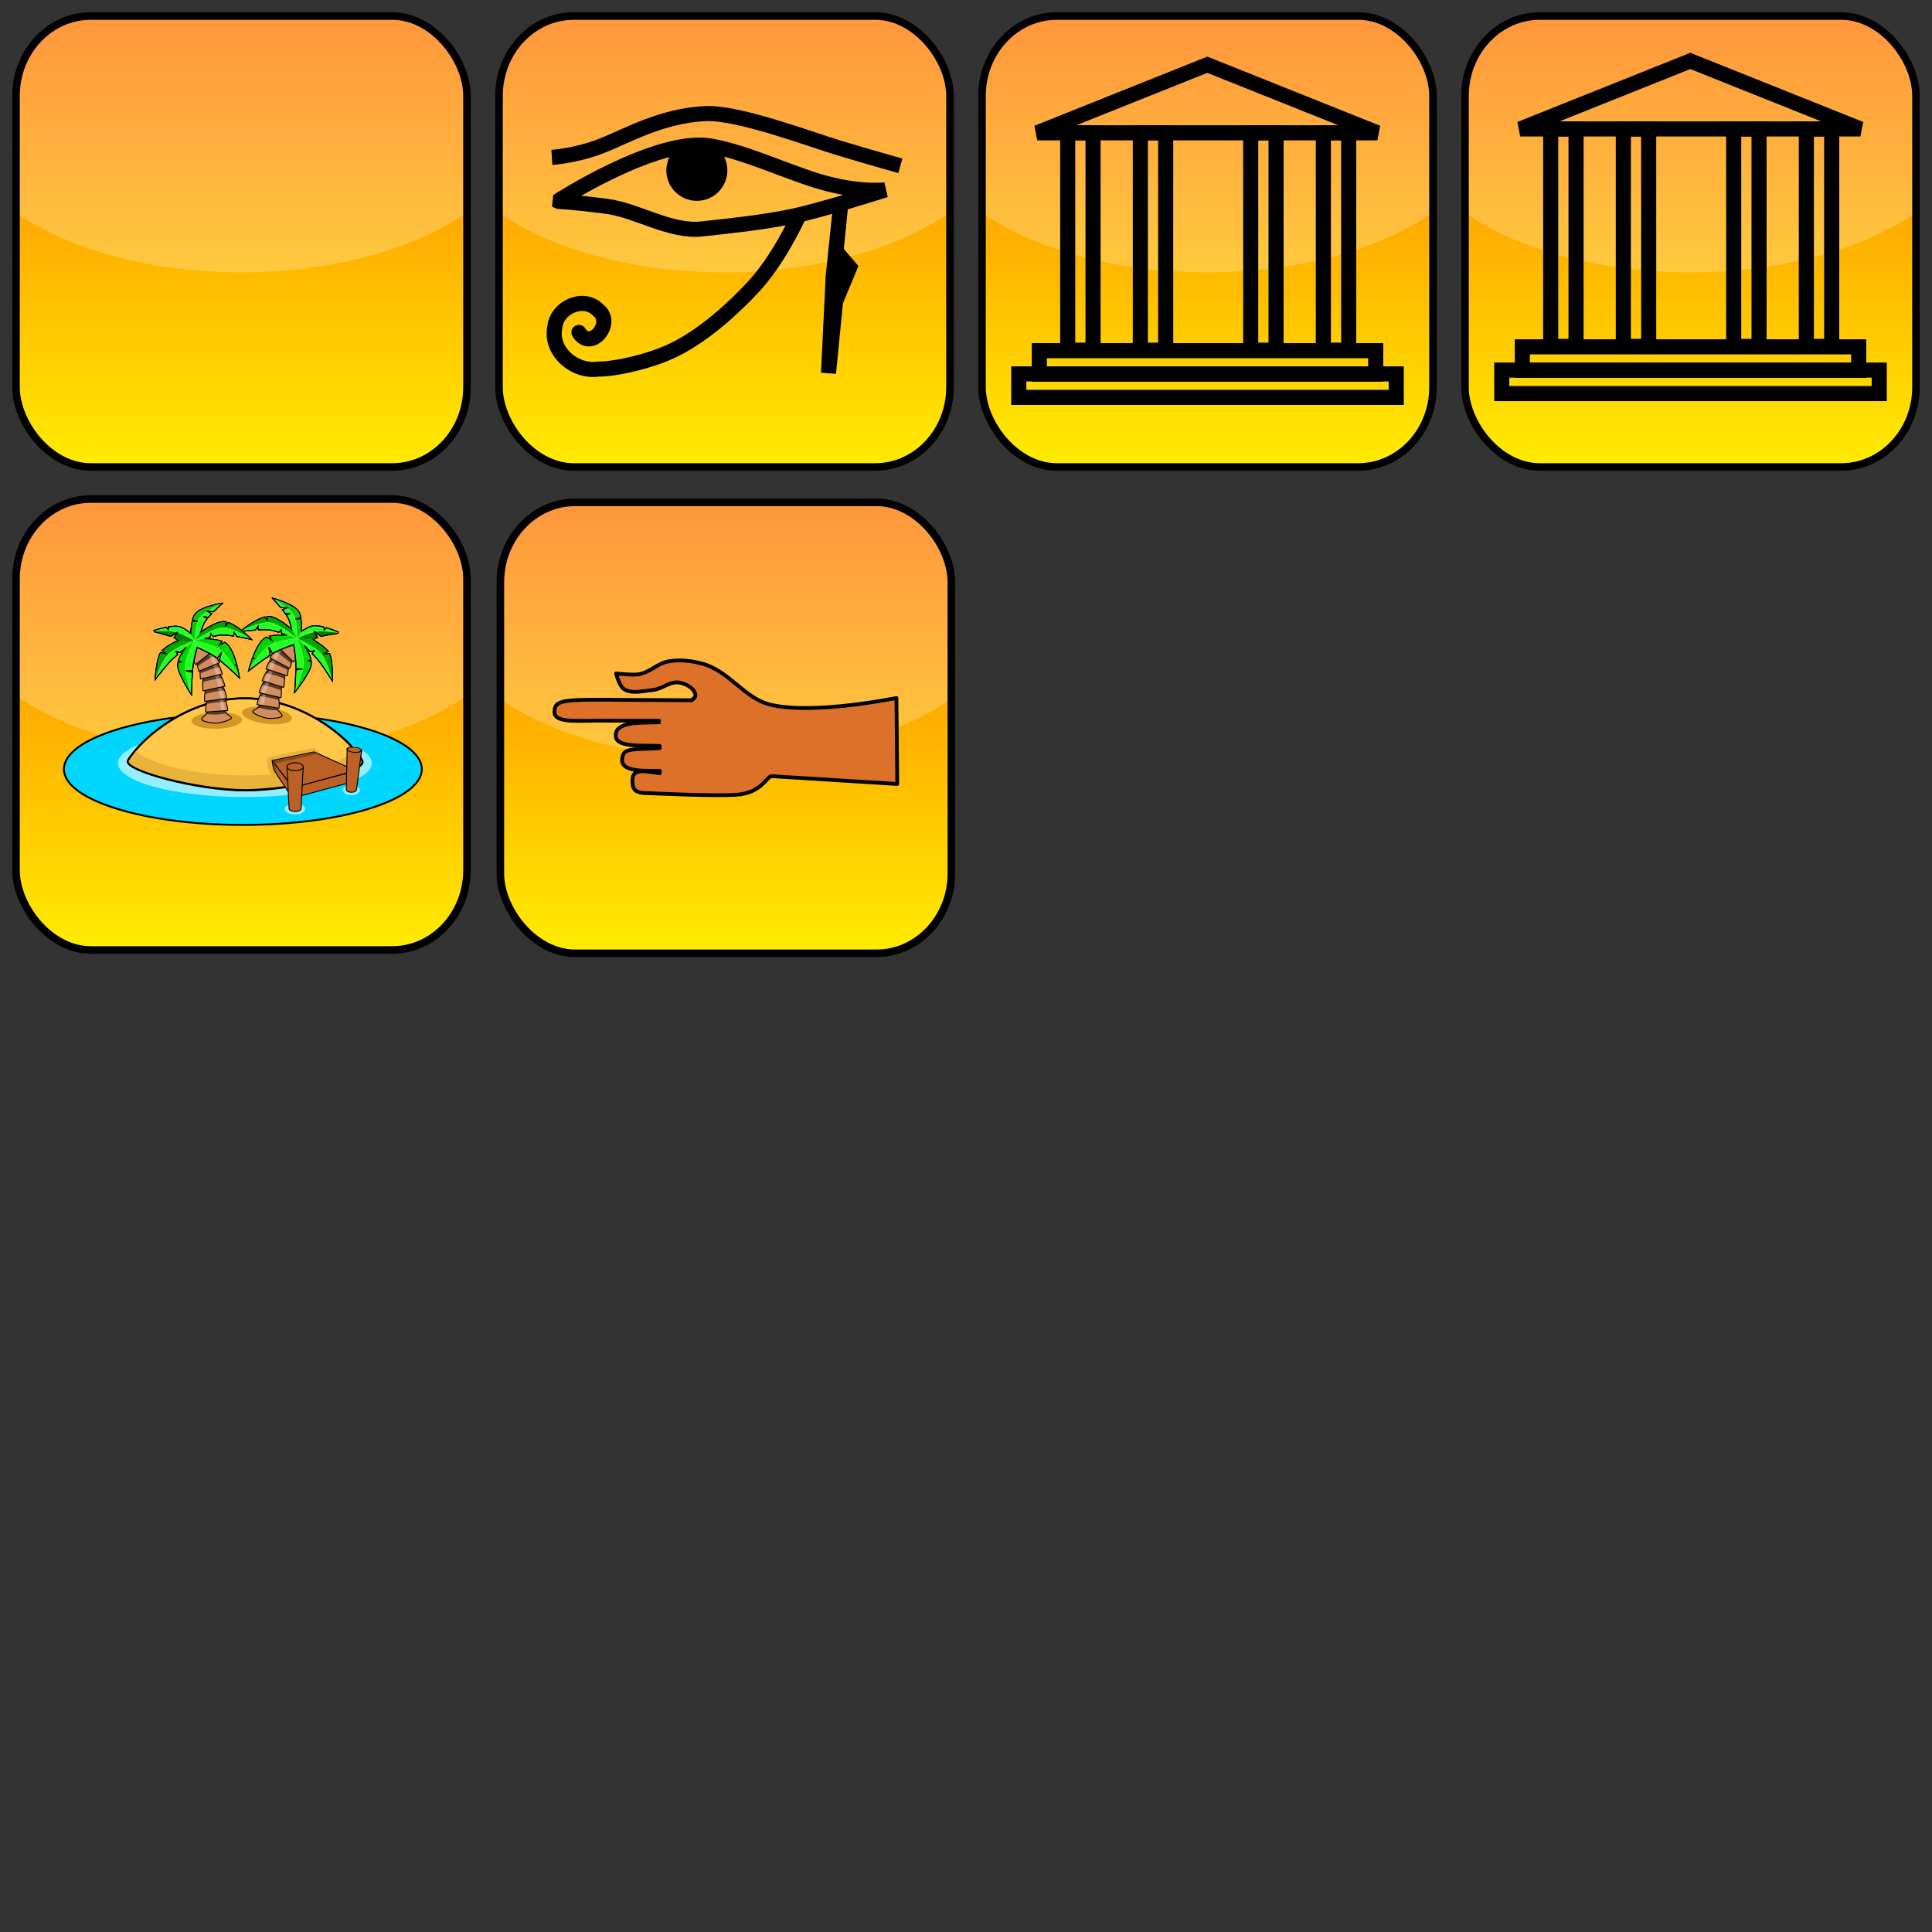 <?xml version="1.0" encoding="UTF-8" standalone="no"?>
<!-- Created with Inkscape (http://www.inkscape.org/) -->

<svg
   xmlns:dc="http://purl.org/dc/elements/1.1/"
   xmlns:cc="http://creativecommons.org/ns#"
   xmlns:rdf="http://www.w3.org/1999/02/22-rdf-syntax-ns#"
   xmlns:svg="http://www.w3.org/2000/svg"
   xmlns="http://www.w3.org/2000/svg"
   xmlns:xlink="http://www.w3.org/1999/xlink"
   xmlns:sodipodi="http://sodipodi.sourceforge.net/DTD/sodipodi-0.dtd"
   xmlns:inkscape="http://www.inkscape.org/namespaces/inkscape"
   width="1024"
   height="1024"
   viewBox="0 0 1024 1024"
   id="svg2"
   version="1.1"
   inkscape:version="0.91 r13725"
   sodipodi:docname="Buttons.svg"
   inkscape:export-filename="C:\Users\lmaga\Documents\GitHub\Anarchy Bros\Assets\Resources\Sprites\buttons.png"
   inkscape:export-xdpi="180"
   inkscape:export-ydpi="180">
  <rect x="0" y="0" width="1024" height="1024" fill="#333333" stroke="none"/>
  <defs
     id="defs4">
    <linearGradient
       inkscape:collect="always"
       id="linearGradient4829">
      <stop
         style="stop-color:#ffec00;stop-opacity:1"
         offset="0"
         id="stop4831" />
      <stop
         style="stop-color:#ff7500;stop-opacity:1"
         offset="1"
         id="stop4833" />
    </linearGradient>
    <inkscape:perspective
       sodipodi:type="inkscape:persp3d"
       inkscape:vp_x="0 : 512 : 1"
       inkscape:vp_y="0 : 1000 : 0"
       inkscape:vp_z="1024 : 512 : 1"
       inkscape:persp3d-origin="512 : 341.33333 : 1"
       id="perspective4731" />
    <linearGradient
       inkscape:collect="always"
       xlink:href="#linearGradient4829"
       id="linearGradient4835"
       x1="892.989"
       y1="38.008"
       x2="892.989"
       y2="263.301"
       gradientUnits="userSpaceOnUse"
       gradientTransform="matrix(0.983,0,0,1.05,-1767.326,-314.655)" />
    <linearGradient
       inkscape:collect="always"
       xlink:href="#linearGradient4829"
       id="linearGradient4283"
       gradientUnits="userSpaceOnUse"
       gradientTransform="matrix(0.983,0,0,1.05,-1767.326,-314.655)"
       x1="892.989"
       y1="38.008"
       x2="892.989"
       y2="263.301" />
    <linearGradient
       inkscape:collect="always"
       xlink:href="#linearGradient4829"
       id="linearGradient4307"
       gradientUnits="userSpaceOnUse"
       gradientTransform="matrix(0.983,0,0,1.05,-1767.326,-314.655)"
       x1="892.989"
       y1="38.008"
       x2="892.989"
       y2="263.301" />
    <linearGradient
       inkscape:collect="always"
       xlink:href="#linearGradient4829"
       id="linearGradient4331"
       gradientUnits="userSpaceOnUse"
       gradientTransform="matrix(0.983,0,0,1.05,-1767.326,-314.655)"
       x1="892.989"
       y1="38.008"
       x2="892.989"
       y2="263.301" />
    <linearGradient
       inkscape:collect="always"
       xlink:href="#linearGradient4829"
       id="linearGradient4341"
       gradientUnits="userSpaceOnUse"
       gradientTransform="matrix(0.983,0,0,1.05,-1767.326,-314.655)"
       x1="892.989"
       y1="38.008"
       x2="892.989"
       y2="263.301" />
    <linearGradient
       inkscape:collect="always"
       xlink:href="#linearGradient4829"
       id="linearGradient4399"
       gradientUnits="userSpaceOnUse"
       gradientTransform="matrix(0.983,0,0,1.05,-1767.326,-314.655)"
       x1="892.989"
       y1="38.008"
       x2="892.989"
       y2="263.301" />
  </defs>
  <sodipodi:namedview
     id="base"
     pagecolor="#ffffff"
     bordercolor="#666666"
     borderopacity="1.0"
     inkscape:pageopacity="0.0"
     inkscape:pageshadow="2"
     inkscape:zoom="0.30859375"
     inkscape:cx="-48.919498"
     inkscape:cy="397.94174"
     inkscape:document-units="px"
     inkscape:current-layer="layer1"
     showgrid="false"
     inkscape:snap-global="false"
     inkscape:snap-bbox="true"
     inkscape:snap-bbox-midpoints="true"
     inkscape:snap-bbox-edge-midpoints="true"
     inkscape:bbox-paths="true"
     inkscape:snap-page="true"
     inkscape:window-width="1536"
     inkscape:window-height="801"
     inkscape:window-x="-8"
     inkscape:window-y="-8"
     inkscape:window-maximized="1"
     inkscape:bbox-nodes="true"
     units="px"
     showguides="false" />
  <g
     inkscape:groupmode="layer"
     id="layer2"
     inkscape:label="Background"
     style="display:none"
     sodipodi:insensitive="true">
    <rect
       style="opacity:1;fill:none;fill-opacity:1;stroke:#000000;stroke-width:1;stroke-linecap:round;stroke-linejoin:miter;stroke-miterlimit:4;stroke-dasharray:none;stroke-opacity:1"
       id="rect4254"
       width="255"
       height="255"
       x="0.5"
       y="0.5" />
    <rect
       y="0.5"
       x="256.5"
       height="255"
       width="255"
       id="rect4333"
       style="opacity:1;fill:none;fill-opacity:1;stroke:#000000;stroke-width:1;stroke-linecap:round;stroke-linejoin:miter;stroke-miterlimit:4;stroke-dasharray:none;stroke-opacity:1" />
    <rect
       y="0.5"
       x="512.5"
       height="255"
       width="255"
       id="rect4646"
       style="opacity:1;fill:none;fill-opacity:1;stroke:#000000;stroke-width:1;stroke-linecap:round;stroke-linejoin:miter;stroke-miterlimit:4;stroke-dasharray:none;stroke-opacity:1" />
    <rect
       style="opacity:1;fill:none;fill-opacity:1;stroke:#000000;stroke-width:1;stroke-linecap:round;stroke-linejoin:miter;stroke-miterlimit:4;stroke-dasharray:none;stroke-opacity:1"
       id="rect4648"
       width="255"
       height="255"
       x="768.5"
       y="0.5" />
    <rect
       y="256.5"
       x="0.5"
       height="255"
       width="255"
       id="rect4650"
       style="opacity:1;fill:none;fill-opacity:1;stroke:#000000;stroke-width:1;stroke-linecap:round;stroke-linejoin:miter;stroke-miterlimit:4;stroke-dasharray:none;stroke-opacity:1" />
    <rect
       style="opacity:1;fill:none;fill-opacity:1;stroke:#000000;stroke-width:1;stroke-linecap:round;stroke-linejoin:miter;stroke-miterlimit:4;stroke-dasharray:none;stroke-opacity:1"
       id="rect4652"
       width="255"
       height="255"
       x="256.5"
       y="256.5" />
    <rect
       style="opacity:1;fill:none;fill-opacity:1;stroke:#000000;stroke-width:1;stroke-linecap:round;stroke-linejoin:miter;stroke-miterlimit:4;stroke-dasharray:none;stroke-opacity:1"
       id="rect4654"
       width="255"
       height="255"
       x="512.5"
       y="256.5" />
    <rect
       y="256.5"
       x="768.5"
       height="255"
       width="255"
       id="rect4656"
       style="opacity:1;fill:none;fill-opacity:1;stroke:#000000;stroke-width:1;stroke-linecap:round;stroke-linejoin:miter;stroke-miterlimit:4;stroke-dasharray:none;stroke-opacity:1" />
    <rect
       style="opacity:1;fill:none;fill-opacity:1;stroke:#000000;stroke-width:1;stroke-linecap:round;stroke-linejoin:miter;stroke-miterlimit:4;stroke-dasharray:none;stroke-opacity:1"
       id="rect4658"
       width="255"
       height="255"
       x="0.5"
       y="512.5" />
    <rect
       y="512.5"
       x="256.5"
       height="255"
       width="255"
       id="rect4660"
       style="opacity:1;fill:none;fill-opacity:1;stroke:#000000;stroke-width:1;stroke-linecap:round;stroke-linejoin:miter;stroke-miterlimit:4;stroke-dasharray:none;stroke-opacity:1" />
    <rect
       y="512.5"
       x="512.5"
       height="255"
       width="255"
       id="rect4662"
       style="opacity:1;fill:none;fill-opacity:1;stroke:#000000;stroke-width:1;stroke-linecap:round;stroke-linejoin:miter;stroke-miterlimit:4;stroke-dasharray:none;stroke-opacity:1" />
    <rect
       style="opacity:1;fill:none;fill-opacity:1;stroke:#000000;stroke-width:1;stroke-linecap:round;stroke-linejoin:miter;stroke-miterlimit:4;stroke-dasharray:none;stroke-opacity:1"
       id="rect4664"
       width="255"
       height="255"
       x="768.5"
       y="512.5" />
    <rect
       y="768.5"
       x="0.5"
       height="255"
       width="255"
       id="rect4666"
       style="opacity:1;fill:none;fill-opacity:1;stroke:#000000;stroke-width:1;stroke-linecap:round;stroke-linejoin:miter;stroke-miterlimit:4;stroke-dasharray:none;stroke-opacity:1" />
    <rect
       style="opacity:1;fill:none;fill-opacity:1;stroke:#000000;stroke-width:1;stroke-linecap:round;stroke-linejoin:miter;stroke-miterlimit:4;stroke-dasharray:none;stroke-opacity:1"
       id="rect4668"
       width="255"
       height="255"
       x="256.5"
       y="768.5" />
    <rect
       style="opacity:1;fill:none;fill-opacity:1;stroke:#000000;stroke-width:1;stroke-linecap:round;stroke-linejoin:miter;stroke-miterlimit:4;stroke-dasharray:none;stroke-opacity:1"
       id="rect4670"
       width="255"
       height="255"
       x="512.5"
       y="768.5" />
    <rect
       y="768.5"
       x="768.5"
       height="255"
       width="255"
       id="rect4672"
       style="opacity:1;fill:none;fill-opacity:1;stroke:#000000;stroke-width:1;stroke-linecap:round;stroke-linejoin:miter;stroke-miterlimit:4;stroke-dasharray:none;stroke-opacity:1" />
  </g>
  <g
     inkscape:label="Layer 1"
     inkscape:groupmode="layer"
     id="layer1"
     transform="translate(0,-28.362)">
    <g
       id="g4323"
       transform="translate(-768,256)">
      <rect
         style="opacity:1;fill:url(#linearGradient4331);fill-opacity:1;stroke:#000000;stroke-width:1;stroke-linecap:round;stroke-linejoin:round;stroke-miterlimit:4;stroke-dasharray:none;stroke-opacity:1"
         id="rect4325"
         width="239.024"
         height="239"
         x="-1015.512"
         y="-275.862"
         transform="scale(-1,-1)"
         rx="39.606"
         ry="42.307" />
      <path
         style="opacity:1;fill:#ffffff;fill-opacity:0.241;stroke:none;stroke-width:10;stroke-linecap:round;stroke-linejoin:round;stroke-miterlimit:4;stroke-dasharray:none;stroke-opacity:1"
         d="m 816.094,36.861 c -21.942,0 -39.605,22.357 -39.605,50.126 l 0,54.182 a 151.822,82.221 0 0 0 119.511,31.554 151.822,82.221 0 0 0 119.513,-31.668 l 0,-54.068 c 0,-27.769 -17.664,-50.126 -39.605,-50.126 l -159.813,0 z"
         id="path4327"
         inkscape:connector-curvature="0" />
      <rect
         ry="42.307"
         rx="39.606"
         transform="scale(-1,-1)"
         y="-275.862"
         x="-1015.512"
         height="239"
         width="239.024"
         id="rect4329"
         style="opacity:1;fill:none;fill-opacity:1;stroke:#000000;stroke-width:4;stroke-linecap:round;stroke-linejoin:round;stroke-miterlimit:4;stroke-dasharray:none;stroke-opacity:1" />
    </g>
    <g
       id="g4297"
       transform="translate(-512,8.9003906e-6)">
      <rect
         style="opacity:1;fill:url(#linearGradient4307);fill-opacity:1;stroke:#000000;stroke-width:1;stroke-linecap:round;stroke-linejoin:round;stroke-miterlimit:4;stroke-dasharray:none;stroke-opacity:1"
         id="rect4299"
         width="239.024"
         height="239"
         x="-1015.512"
         y="-275.862"
         transform="scale(-1,-1)"
         rx="39.606"
         ry="42.307" />
      <path
         style="opacity:1;fill:#ffffff;fill-opacity:0.241;stroke:none;stroke-width:10;stroke-linecap:round;stroke-linejoin:round;stroke-miterlimit:4;stroke-dasharray:none;stroke-opacity:1"
         d="m 816.094,36.861 c -21.942,0 -39.605,22.357 -39.605,50.126 l 0,54.182 a 151.822,82.221 0 0 0 119.511,31.554 151.822,82.221 0 0 0 119.513,-31.668 l 0,-54.068 c 0,-27.769 -17.664,-50.126 -39.605,-50.126 l -159.813,0 z"
         id="path4301"
         inkscape:connector-curvature="0" />
      <rect
         ry="42.307"
         rx="39.606"
         transform="scale(-1,-1)"
         y="-275.862"
         x="-1015.512"
         height="239"
         width="239.024"
         id="rect4303"
         style="opacity:1;fill:none;fill-opacity:1;stroke:#000000;stroke-width:4;stroke-linecap:round;stroke-linejoin:round;stroke-miterlimit:4;stroke-dasharray:none;stroke-opacity:1" />
    </g>
    <rect
       transform="translate(0,28.362)"
       style="display:inline;opacity:1;fill:none;fill-opacity:1;stroke:#000000;stroke-width:1;stroke-linecap:round;stroke-linejoin:miter;stroke-miterlimit:4;stroke-dasharray:none;stroke-opacity:1"
       id="rect4285"
       width="255"
       height="255"
       x="-371.438"
       y="214.101" />
    <g
       transform="translate(-768,8.9003906e-6)"
       id="g4287">
      <rect
         ry="42.307"
         rx="39.606"
         transform="scale(-1,-1)"
         y="-275.862"
         x="-1015.512"
         height="239"
         width="239.024"
         id="rect4289"
         style="opacity:1;fill:url(#linearGradient4283);fill-opacity:1;stroke:#000000;stroke-width:1;stroke-linecap:round;stroke-linejoin:round;stroke-miterlimit:4;stroke-dasharray:none;stroke-opacity:1" />
      <path
         inkscape:connector-curvature="0"
         id="path4291"
         d="m 816.094,36.861 c -21.942,0 -39.605,22.357 -39.605,50.126 l 0,54.182 a 151.822,82.221 0 0 0 119.511,31.554 151.822,82.221 0 0 0 119.513,-31.668 l 0,-54.068 c 0,-27.769 -17.664,-50.126 -39.605,-50.126 l -159.813,0 z"
         style="opacity:1;fill:#ffffff;fill-opacity:0.241;stroke:none;stroke-width:10;stroke-linecap:round;stroke-linejoin:round;stroke-miterlimit:4;stroke-dasharray:none;stroke-opacity:1" />
      <rect
         style="opacity:1;fill:none;fill-opacity:1;stroke:#000000;stroke-width:4;stroke-linecap:round;stroke-linejoin:round;stroke-miterlimit:4;stroke-dasharray:none;stroke-opacity:1"
         id="rect4293"
         width="239.024"
         height="239"
         x="-1015.512"
         y="-275.862"
         transform="scale(-1,-1)"
         rx="39.606"
         ry="42.307" />
    </g>
    <circle
       style="opacity:1;fill:#ffffff;fill-opacity:1;stroke:#000000;stroke-width:1;stroke-linecap:round;stroke-linejoin:round;stroke-miterlimit:4;stroke-dasharray:none;stroke-opacity:1"
       id="path4216"
       cx="396.786"
       cy="197.005"
       r="0" />
    <g
       id="g4573"
       transform="translate(1.921,257.091)">
      <ellipse
         style="opacity:1;fill:#00d6ff;fill-opacity:1;stroke:#000000;stroke-width:1;stroke-linecap:round;stroke-linejoin:miter;stroke-miterlimit:4;stroke-dasharray:none;stroke-opacity:1"
         id="ellipse4223"
         cx="126.804"
         cy="178.93"
         rx="94.853"
         ry="29.564" />
      <ellipse
         ry="17.958"
         rx="67.273"
         cy="175.752"
         cx="127.865"
         id="path4240"
         style="opacity:1;fill:#ffffff;fill-opacity:0.578;stroke:none;stroke-width:1;stroke-linecap:round;stroke-linejoin:miter;stroke-miterlimit:4;stroke-dasharray:none;stroke-opacity:1" />
      <path
         sodipodi:nodetypes="scccs"
         inkscape:connector-curvature="0"
         id="path4220"
         d="m 127.628,141.372 c -29.322,0 -54.042,20.303 -61.785,32.997 -2.249,5.313 36.722,15.834 62.211,15.869 25.385,-0.042 64.846,-9.762 62.039,-15.765 -6.882,-12.329 -32.231,-33.101 -62.465,-33.101 z"
         style="opacity:1;fill:#ffc848;fill-opacity:1;stroke:#000000;stroke-width:1;stroke-linecap:round;stroke-linejoin:round;stroke-miterlimit:4;stroke-dasharray:none;stroke-opacity:1" />
      <path
         sodipodi:nodetypes="ccccccc"
         inkscape:connector-curvature="0"
         id="path4244"
         d="m 69.573,169.242 c -1.498,1.793 -2.751,3.521 -3.73,5.127 -2.249,5.313 36.722,15.7 62.211,15.735 25.385,-0.042 64.846,-9.628 62.039,-15.631 -0.897,-1.608 -2.116,-3.361 -3.611,-5.191 -10.361,7.899 -33.224,12.981 -58.439,12.99 -25.253,-0.012 -48.139,-5.112 -58.469,-13.03 z"
         style="opacity:1;fill:#e7b33a;fill-opacity:1;stroke:none;stroke-width:1;stroke-linecap:round;stroke-linejoin:round;stroke-miterlimit:4;stroke-dasharray:none;stroke-opacity:1" />
      <path
         style="opacity:1;fill:none;fill-opacity:1;stroke:#000000;stroke-width:1;stroke-linecap:round;stroke-linejoin:round;stroke-miterlimit:4;stroke-dasharray:none;stroke-opacity:1"
         d="m 127.628,141.372 c -29.322,0 -54.042,20.303 -61.785,32.997 -2.249,5.313 36.722,15.626 62.211,15.661 25.385,-0.042 64.846,-9.554 62.039,-15.557 -6.882,-12.329 -32.231,-33.101 -62.465,-33.101 z"
         id="path4252"
         inkscape:connector-curvature="0"
         sodipodi:nodetypes="scccs" />
      <g
         transform="matrix(1.383,0.176,-0.176,1.383,-368.951,-128.069)"
         id="g4553">
        <ellipse
           style="opacity:1;fill:#b06e07;fill-opacity:0.532;stroke:none;stroke-width:0.5;stroke-linecap:round;stroke-linejoin:miter;stroke-miterlimit:4;stroke-dasharray:none;stroke-opacity:1"
           id="path4268"
           cx="387.031"
           cy="152.161"
           rx="9.604"
           ry="3.172" />
        <g
           id="g4304">
          <path
             sodipodi:nodetypes="szsssas"
             inkscape:connector-curvature="0"
             id="rect4234"
             d="m 386.946,143.74 c 2.629,0 3.134,4.091 3.445,5.127 0.311,1.036 3.116,2.325 2.226,3.035 -0.912,0.727 -4.014,1.342 -5.53,1.287 -1.516,-0.055 -4.498,-0.744 -5.488,-1.588 -0.617,-0.526 1.284,-1.367 1.836,-2.123 1.323,-1.81 -0.057,-5.738 3.511,-5.738 z"
             style="opacity:1;fill:#d38d5f;fill-opacity:1;stroke:#000000;stroke-width:0.359;stroke-linecap:round;stroke-linejoin:round;stroke-miterlimit:4;stroke-dasharray:none;stroke-opacity:1" />
          <path
             sodipodi:nodetypes="sccs"
             inkscape:connector-curvature="0"
             id="path4239"
             d="m 387.322,141.334 c 3.783,0.154 3.95,7.539 3.95,7.539 l -8.497,-0.345 c 0,0 0.274,-7.368 4.548,-7.194 z"
             style="opacity:1;fill:#d38d5f;fill-opacity:1;stroke:#000000;stroke-width:0.359;stroke-linecap:round;stroke-linejoin:round;stroke-miterlimit:4;stroke-dasharray:none;stroke-opacity:1" />
          <path
             style="opacity:1;fill:#d38d5f;fill-opacity:1;stroke:#000000;stroke-width:0.359;stroke-linecap:round;stroke-linejoin:round;stroke-miterlimit:4;stroke-dasharray:none;stroke-opacity:1"
             d="m 388.003,137.044 c 3.767,0.381 3.489,7.763 3.489,7.763 l -8.461,-0.855 c 0,0 0.717,-7.338 4.972,-6.908 z"
             id="path4241"
             inkscape:connector-curvature="0"
             sodipodi:nodetypes="sccs" />
          <path
             sodipodi:nodetypes="sccs"
             inkscape:connector-curvature="0"
             id="path4243"
             d="m 389.096,132.771 c 3.725,0.678 2.863,8.015 2.863,8.015 l -8.367,-1.523 c 0,0 1.296,-7.258 5.504,-6.492 z"
             style="opacity:1;fill:#d38d5f;fill-opacity:1;stroke:#000000;stroke-width:0.359;stroke-linecap:round;stroke-linejoin:round;stroke-miterlimit:4;stroke-dasharray:none;stroke-opacity:1" />
          <path
             style="opacity:1;fill:#d38d5f;fill-opacity:1;stroke:#000000;stroke-width:0.359;stroke-linecap:round;stroke-linejoin:round;stroke-miterlimit:4;stroke-dasharray:none;stroke-opacity:1"
             d="m 390.041,128.197 c 3.715,0.731 2.749,8.055 2.749,8.055 l -8.344,-1.642 c 0,0 1.399,-7.239 5.596,-6.413 z"
             id="path4245"
             inkscape:connector-curvature="0"
             sodipodi:nodetypes="sccs" />
          <path
             sodipodi:nodetypes="sccs"
             inkscape:connector-curvature="0"
             id="path4247"
             d="m 392.004,124.919 c 3.533,1.362 1.316,8.409 1.316,8.409 l -7.935,-3.059 c 0,0 2.629,-6.888 6.619,-5.35 z"
             style="opacity:1;fill:#d38d5f;fill-opacity:1;stroke:#000000;stroke-width:0.359;stroke-linecap:round;stroke-linejoin:round;stroke-miterlimit:4;stroke-dasharray:none;stroke-opacity:1" />
          <path
             style="opacity:1;fill:#d38d5f;fill-opacity:1;stroke:#000000;stroke-width:0.359;stroke-linecap:round;stroke-linejoin:round;stroke-miterlimit:4;stroke-dasharray:none;stroke-opacity:1"
             d="m 395.51,122.269 c 3.024,2.278 -1.041,8.447 -1.041,8.447 l -6.792,-5.118 c 0,0 4.417,-5.903 7.833,-3.33 z"
             id="path4249"
             inkscape:connector-curvature="0"
             sodipodi:nodetypes="sccs" />
          <path
             sodipodi:nodetypes="cscccc"
             inkscape:connector-curvature="0"
             id="path4256"
             d="m 393.795,131.425 c 0,0 -2.311,-1.493 -3.495,-2.192 -1.08,-0.638 -3.291,-1.826 -3.291,-1.826 l 1.116,-1.384 5.804,4.241 z"
             style="fill:#000000;fill-opacity:0.584;fill-rule:evenodd;stroke:none;stroke-width:1px;stroke-linecap:butt;stroke-linejoin:miter;stroke-opacity:1" />
          <path
             sodipodi:nodetypes="ccsccc"
             inkscape:connector-curvature="0"
             id="path4258"
             d="m 385.848,130.509 -0.513,1.339 c 0,0 2.534,0.601 3.74,0.965 1.275,0.385 3.693,1.29 3.693,1.29 l 0,-0.982 z"
             style="fill:#000000;fill-opacity:0.584;fill-rule:evenodd;stroke:none;stroke-width:1px;stroke-linecap:butt;stroke-linejoin:miter;stroke-opacity:1" />
          <path
             sodipodi:nodetypes="ccsccc"
             inkscape:connector-curvature="0"
             id="path4260"
             d="m 385.312,134.84 c -0.067,0.134 -0.759,1.362 -0.759,1.362 0,0 2.497,0.217 3.732,0.423 1.231,0.206 3.657,0.811 3.657,0.811 l -0.201,-1.278 z"
             style="fill:#000000;fill-opacity:0.584;fill-rule:evenodd;stroke:none;stroke-width:1px;stroke-linecap:butt;stroke-linejoin:miter;stroke-opacity:1" />
          <path
             sodipodi:nodetypes="ccsccc"
             style="fill:#000000;fill-opacity:0.584;fill-rule:evenodd;stroke:none;stroke-width:1px;stroke-linecap:butt;stroke-linejoin:miter;stroke-opacity:1"
             d="m 384.554,139.438 c -0.067,0.134 -0.759,1.362 -0.759,1.362 0,0 2.445,0.238 3.657,0.434 1.261,0.204 3.754,0.771 3.754,0.771 l -0.223,-1.25 z"
             id="path4262"
             inkscape:connector-curvature="0" />
          <path
             sodipodi:nodetypes="ccaccc"
             inkscape:connector-curvature="0"
             id="path4264"
             d="m 383.75,144.059 c -0.067,0.134 -0.469,1.138 -0.469,1.138 0,0 2.53,0.02 3.791,0.12 1.265,0.101 3.776,0.483 3.776,0.483 l -0.179,-1.049 z"
             style="fill:#000000;fill-opacity:0.584;fill-rule:evenodd;stroke:none;stroke-width:1px;stroke-linecap:butt;stroke-linejoin:miter;stroke-opacity:1" />
          <path
             style="fill:#000000;fill-opacity:0.584;fill-rule:evenodd;stroke:none;stroke-width:1px;stroke-linecap:butt;stroke-linejoin:miter;stroke-opacity:1"
             d="m 383.718,148.415 c -0.067,0.134 -0.469,1.138 -0.469,1.138 0,0 2.578,0.365 3.877,0.382 1.239,0.016 3.706,-0.268 3.706,-0.268 l -0.194,-0.56 z"
             id="path4266"
             inkscape:connector-curvature="0"
             sodipodi:nodetypes="ccaccc" />
        </g>
        <path
           d="m 383.426,107.624 c 0,0 1.812,1.484 3.658,3.225 l 2.709,-0.391 -1.994,1.076 c 0.486,0.477 0.964,0.96 1.391,1.432 0.866,-0.24 1.74,-0.488 1.74,-0.488 l -1.398,0.863 c 0.3,0.348 0.573,0.685 0.795,1 0.884,1.251 1.92,4.176 1.92,4.176 0,0 -5.935,-4.178 -9.248,-3.807 -0.216,0.024 -0.44,0.074 -0.666,0.131 l 0.389,1.678 -1.158,-1.43 c -3.917,1.495 -8.639,6.723 -8.639,6.723 0,0 2.689,-0.735 5.66,-1.324 l 0.855,-1.568 0.283,1.357 c 1.627,-0.29 3.252,-0.512 4.492,-0.508 0.901,0.003 2.136,0.221 3.299,0.463 l 0.891,-1.123 0.162,1.346 c 1.124,0.265 2.137,0.537 2.137,0.537 0,0 -0.883,0.039 -2.051,0.174 l 0.004,0.025 -0.051,-0.019 c -1.339,0.157 -3.055,0.442 -4.457,0.984 l 1.477,1.688 -2.434,-1.24 c -0.29,0.165 -0.557,0.341 -0.771,0.541 -1.738,1.614 -2.86,5.021 -3.547,7.961 l 0.881,0.252 -0.938,0.019 c -0.601,2.653 -0.854,4.867 -0.854,4.867 0,0 4.113,-4.223 7.412,-7.002 l -0.904,-2.959 1.715,2.297 c 0.313,-0.25 0.633,-0.508 0.916,-0.713 2.048,-1.481 6.617,-3.701 6.617,-3.701 0,0 1.284,4.243 1.658,6.422 0.121,0.706 0.228,1.565 0.328,2.467 l 2.547,-0.119 -2.488,0.639 c 0.404,3.87 0.623,8.543 0.623,8.543 0,0 4.887,-7.807 4.902,-11.188 0.002,-0.417 -0.05,-0.836 -0.141,-1.25 l -1.551,-0.129 1.412,-0.396 c -0.26,-0.87 -0.615,-1.66 -1.424,-2.924 -0.809,-1.264 -1.721,-2.164 -1.721,-2.164 0,0 1.079,0.875 2.387,1.92 l 1.488,-0.498 -0.572,1.221 c 0.518,0.409 0.976,0.781 1.502,1.186 2.279,1.752 7.355,8.068 7.355,8.068 0,0 -0.599,-7.457 -2.334,-10.199 -1.263,0.308 -2.514,0.617 -2.514,0.617 l 1.918,-1.322 c -2.119,-2.023 -6.273,-3.709 -6.273,-3.709 0,0 0.257,-0.21 1.428,-1.014 0.028,-0.019 0.098,-0.046 0.133,-0.066 l -1.541,-2.172 2.775,1.631 c 2.011,-0.756 4.923,-1.592 6.145,-1.938 l 0.213,-0.504 c -0.838,-0.245 -2.523,-0.717 -4.697,-1.074 l -0.773,0.939 -0.102,-1.057 c -1.474,-0.196 -2.932,-0.275 -4.023,-0.041 -1.704,0.366 -4.424,2.787 -4.424,2.787 0,0 -0.105,-2.526 -0.697,-4.76 l -2.119,0.291 c 0,0 0.936,-0.336 2.004,-0.711 -0.276,-0.918 -0.636,-1.759 -1.129,-2.297 -2.531,-2.758 -10.588,-3.74 -10.588,-3.74 z"
           style="fill:#26ff26;fill-opacity:1;fill-rule:evenodd;stroke:#000000;stroke-width:0.359;stroke-linecap:round;stroke-linejoin:miter;stroke-opacity:1"
           id="path4532"
           inkscape:connector-curvature="0"
           sodipodi:nodetypes="ccccccccccccccccccccccccccccscccccccscscccccccccccccscccccccccccccccccccscc" />
        <path
           style="opacity:1;fill:#ffffff;fill-opacity:0.283;stroke:none;stroke-width:0.5;stroke-linecap:round;stroke-linejoin:miter;stroke-miterlimit:4;stroke-dasharray:none;stroke-opacity:1"
           d="m 388.157,126.295 1.204,0.873 -1.594,3.745 -1.445,-0.538 z"
           id="rect4542"
           inkscape:connector-curvature="0"
           sodipodi:nodetypes="ccccc" />
        <path
           inkscape:connector-curvature="0"
           id="path4253"
           style="fill:#26ff26;fill-opacity:1;fill-rule:evenodd;stroke:#000000;stroke-width:0.359;stroke-linecap:round;stroke-linejoin:miter;stroke-opacity:1"
           d="m 383.426,107.624 c 0,0 1.812,1.484 3.658,3.225 l 2.709,-0.391 -1.994,1.076 c 0.486,0.477 0.964,0.96 1.391,1.432 0.866,-0.24 1.74,-0.488 1.74,-0.488 l -1.398,0.863 c 0.3,0.348 0.573,0.685 0.795,1 0.884,1.251 1.92,4.176 1.92,4.176 0,0 -5.935,-4.178 -9.248,-3.807 -0.216,0.024 -0.44,0.074 -0.666,0.131 l 0.389,1.678 -1.158,-1.43 c -3.917,1.495 -8.639,6.723 -8.639,6.723 0,0 2.689,-0.735 5.66,-1.324 l 0.855,-1.568 0.283,1.357 c 1.627,-0.29 3.252,-0.512 4.492,-0.508 0.901,0.003 2.136,0.221 3.299,0.463 l 0.891,-1.123 0.162,1.346 c 1.124,0.265 2.137,0.537 2.137,0.537 0,0 -0.883,0.039 -2.051,0.174 l 0.004,0.025 -0.051,-0.019 c -1.339,0.157 -3.055,0.442 -4.457,0.984 l 1.477,1.688 -2.434,-1.24 c -0.29,0.165 -0.557,0.341 -0.771,0.541 -1.738,1.614 -2.86,5.021 -3.547,7.961 l 0.881,0.252 -0.938,0.019 c -0.601,2.653 -0.854,4.867 -0.854,4.867 0,0 4.113,-4.223 7.412,-7.002 l -0.904,-2.959 1.715,2.297 c 0.313,-0.25 0.633,-0.508 0.916,-0.713 2.048,-1.481 6.617,-3.701 6.617,-3.701 0,0 1.284,4.243 1.658,6.422 0.121,0.706 0.228,1.565 0.328,2.467 l 2.547,-0.119 -2.488,0.639 c 0.404,3.87 0.623,8.543 0.623,8.543 0,0 4.887,-7.807 4.902,-11.188 0.002,-0.417 -0.05,-0.836 -0.141,-1.25 l -1.551,-0.129 1.412,-0.396 c -0.26,-0.87 -0.677,-1.691 -1.121,-2.422 l -0.424,-0.484 0.102,-0.033 c -0.852,-1.28 -1.701,-2.148 -1.701,-2.148 0,0 1.079,0.875 2.387,1.92 l 1.488,-0.498 -0.572,1.221 c 0.518,0.409 0.976,0.781 1.502,1.186 2.279,1.752 7.355,8.068 7.355,8.068 0,0 -0.599,-7.457 -2.334,-10.199 -1.263,0.308 -2.514,0.617 -2.514,0.617 l 1.918,-1.322 c -2.119,-2.023 -6.273,-3.709 -6.273,-3.709 0,0 0.257,-0.21 1.428,-1.014 0.028,-0.019 0.098,-0.046 0.133,-0.066 l -1.541,-2.172 2.775,1.631 c 2.011,-0.756 4.923,-1.592 6.145,-1.938 l 0.213,-0.504 c -0.838,-0.245 -2.523,-0.717 -4.697,-1.074 l -0.773,0.939 -0.102,-1.057 c -1.474,-0.196 -2.932,-0.275 -4.023,-0.041 -1.704,0.366 -4.424,2.787 -4.424,2.787 0,0 -0.105,-2.526 -0.697,-4.76 l -2.119,0.291 c 0,0 0.936,-0.336 2.004,-0.711 -0.276,-0.918 -0.636,-1.759 -1.129,-2.297 -2.531,-2.758 -10.588,-3.74 -10.588,-3.74 z" />
        <path
           style="fill:#0fc50f;fill-opacity:1;fill-rule:evenodd;stroke:none;stroke-width:0.5;stroke-linecap:round;stroke-linejoin:miter;stroke-opacity:1"
           d="m 395.258,114.081 c -0.702,0.096 -1.405,0.193 -2.107,0.289 0.907,2.244 1.233,4.673 1.467,7.066 0.023,0.451 0.333,-0.566 0.471,-0.721 0.255,-0.672 0.782,-1.291 0.803,-2.025 -0.036,-1.553 -0.249,-3.104 -0.634,-4.61 z m -11.619,-6.316 c 1.937,0.786 3.83,1.69 5.621,2.77 0.123,0.002 0.707,-0.149 0.403,-0.006 -0.55,0.209 0.549,0.471 0.694,0.722 1.157,0.795 2.295,1.763 2.793,3.118 0.663,-0.238 1.327,-0.474 1.992,-0.707 -0.342,-1.185 -0.904,-2.43 -2.052,-3.029 -2.529,-1.489 -5.425,-2.206 -8.293,-2.703 -0.385,-0.062 -0.771,-0.12 -1.159,-0.165 z"
           id="path4501"
           inkscape:connector-curvature="0" />
        <path
           style="fill:#00a600;fill-opacity:1;fill-rule:evenodd;stroke:none;stroke-width:0.5;stroke-linecap:round;stroke-linejoin:miter;stroke-opacity:1"
           d="m 383.625,114.833 c -0.491,0.043 -1.543,-0.083 -1.143,0.654 0.08,0.344 0.159,0.688 0.239,1.031 -0.35,-0.432 -0.699,-0.863 -1.049,-1.295 -2.545,1.018 -4.674,2.82 -6.691,4.632 -0.651,0.601 -1.288,1.217 -1.899,1.859 2.619,-1.756 5.366,-3.409 8.386,-4.374 1.337,-0.445 2.792,-0.507 4.148,-0.106 3.056,0.846 5.836,2.449 8.502,4.126 0.297,0.187 0.807,0.592 0.325,0.043 -0.786,-1.019 -1.509,-2.106 -2.409,-3.026 -0.955,-0.562 -1.962,-1.046 -2.916,-1.617 -1.699,-0.93 -3.509,-1.897 -5.493,-1.927 z"
           id="path4499"
           inkscape:connector-curvature="0" />
        <g
           id="g4505">
          <path
             style="fill:#007c00;fill-opacity:1;fill-rule:evenodd;stroke:none;stroke-width:0.5;stroke-linecap:round;stroke-linejoin:miter;stroke-opacity:1"
             d="m 409.531,117.507 c -2.443,0.028 -4.908,0.064 -7.311,0.549 -0.226,0.083 -0.947,0.171 -0.879,0.335 0.754,0.443 1.508,0.886 2.262,1.329 2.013,-0.814 4.096,-1.442 6.191,-2.008 0.194,-0.296 -0.03,-0.184 -0.264,-0.205 z"
             id="path4497"
             inkscape:connector-curvature="0" />
          <path
             style="fill:#007c00;fill-opacity:1;fill-rule:evenodd;stroke:none;stroke-width:0.5;stroke-linecap:round;stroke-linejoin:miter;stroke-opacity:1"
             d="m 401.062,118.407 c -2.233,0.852 -4.317,2.047 -6.365,3.268 2.053,0.033 4.137,-0.127 6.195,-0.297 0.494,-0.373 0.95,-0.804 1.49,-1.109 -0.44,-0.62 -0.881,-1.241 -1.32,-1.861 z"
             id="path4495"
             inkscape:connector-curvature="0" />
        </g>
        <path
           style="fill:#00a600;fill-opacity:1;fill-rule:evenodd;stroke:none;stroke-width:0.5;stroke-linecap:round;stroke-linejoin:miter;stroke-opacity:1"
           d="m 400.834,121.378 c -2.01,0.099 -4.021,0.202 -6.031,0.295 2.937,0.97 5.875,2.053 8.51,3.697 1.935,1.171 3.098,3.194 4.172,5.114 0.956,1.773 1.794,3.608 2.541,5.478 -0.296,-2.869 -0.679,-5.764 -1.639,-8.497 -0.22,-0.582 -0.474,-1.158 -0.836,-1.667 -0.791,0.193 -1.582,0.387 -2.373,0.582 0.589,-0.406 1.178,-0.812 1.768,-1.219 -1.314,-1.167 -2.708,-2.273 -4.324,-2.993 -0.588,-0.277 -1.17,-0.584 -1.787,-0.79 z"
           id="path4493"
           inkscape:connector-curvature="0" />
        <path
           style="fill:#00d500;fill-opacity:1;fill-rule:evenodd;stroke:none;stroke-width:0.5;stroke-linecap:round;stroke-linejoin:miter;stroke-opacity:1"
           d="m 394.824,121.71 c 1.351,2.435 2.657,4.937 3.401,7.634 0.543,2.126 0.131,4.339 -0.23,6.46 -0.406,2.114 -0.944,4.201 -1.576,6.258 1.619,-2.82 3.157,-5.715 4.21,-8.8 0.371,-1.153 0.695,-2.406 0.309,-3.601 -0.447,-0.037 -0.895,-0.074 -1.342,-0.111 0.411,-0.115 0.823,-0.23 1.234,-0.346 -0.289,-1.044 -0.653,-2.124 -1.367,-2.957 -0.118,-0.514 -0.749,-1.16 -1.136,-1.664 -0.802,-0.881 -1.828,-1.526 -2.742,-2.286 -0.254,-0.196 -0.508,-0.393 -0.763,-0.588 z"
           id="path4486"
           inkscape:connector-curvature="0" />
        <path
           style="fill:#00d500;fill-opacity:1;fill-rule:evenodd;stroke:none;stroke-width:0.5;stroke-linecap:round;stroke-linejoin:miter;stroke-opacity:1"
           d="m 390.191,120.796 c -0.431,0.061 1.067,0.228 0.171,0.215 -0.788,0.046 -1.528,0.135 -2.275,0.225 -1.336,0.184 -2.674,0.438 -3.939,0.919 0.492,0.562 0.984,1.125 1.477,1.688 -0.794,-0.405 -1.589,-0.81 -2.383,-1.215 -1.845,1.083 -2.692,3.161 -3.394,5.074 -0.391,1.114 -0.706,2.254 -0.975,3.403 0.294,0.084 0.587,0.168 0.881,0.252 -0.312,0.006 -0.625,0.013 -0.938,0.019 -0.356,1.585 -0.643,3.186 -0.844,4.799 1.42,-3.177 2.985,-6.335 5.139,-9.087 0.941,-1.246 2.226,-2.183 3.644,-2.817 2.499,-1.16 5.159,-1.934 7.832,-2.576 -1.463,-0.306 -2.92,-0.665 -4.397,-0.898 z"
           id="path4491"
           inkscape:connector-curvature="0" />
        <path
           style="fill:none;fill-rule:evenodd;stroke:#70ff4c;stroke-width:0.179;stroke-linecap:round;stroke-linejoin:miter;stroke-opacity:1"
           d="m 394.584,93.283 c 0,0 -0.436,-6.114 -2.158,-8.461 -0.647,-0.882 -1.786,-1.742 -3.115,-2.58 -2.672,-1.649 -5.605,-2.82 -5.605,-2.82 m 10.775,13.893 c 0.003,-7.22e-4 0.037,-0.009 0.039,-0.01 -0.19,-0.128 -6.961,-4.652 -10.869,-4.633 -0.846,0.004 -1.836,0.244 -2.859,0.602 -3.509,1.226 -7.43,3.916 -7.43,3.916 -0.046,-0.038 -0.06,-0.05 -0.105,-0.088 m 21.264,0.203 c 0.001,8.73e-4 0.031,0.019 0.031,0.02 l 0.047,-0.039 c 0,0 -0.074,0.019 -0.078,0.02 z m 0.031,0.02 -0.008,0.01 0.041,0.012 c 0,0 -0.033,-0.021 -0.033,-0.021 z m -0.008,0.01 -0.062,-0.02 c -0.344,0.083 -7.009,1.702 -9.654,3.865 -3.093,2.529 -6.358,9.405 -6.812,10.344 -0.005,0.038 -0.027,0.191 -0.029,0.207 m 31.902,-18.598 c -0.669,-0.002 -6.249,-0.141 -8.845,0.612 -2.347,0.681 -4.382,2.024 -6.33,3.527 0.003,0.001 0.07,0.062 0.075,0.064 m 14.855,13.521 c 0,0 -2.437,-6.57 -5.225,-9.012 -2.418,-2.118 -9.208,-4.371 -9.631,-4.51 l 4e-5,-2e-6 -0.068,0.018 m 0,0 -0.018,-0.016 -0.002,0.002 c 7.9e-4,0.001 0.009,0.016 0.01,0.018 z m 1.843,19.754 c 0,0 2.278,-7.212 1.852,-10.881 -0.358,-3.075 -3.509,-8.532 -3.705,-8.869 l 2e-5,2e-6 -0.055,0.014 m 0,0 0,-0.004 -0.012,0.008 z m 0,-0.004 c 5.5e-4,-3.62e-4 0.042,-0.026 0.045,-0.027 -3.8e-4,-6.55e-4 -0.006,-0.007 -0.006,-0.008 l -0.047,-0.043 z m 0.039,-0.035 0.008,0.006 0.033,-0.021 c -0.004,-0.001 -0.059,-0.019 -0.06,-0.02 9e-4,0.002 0.018,0.033 0.019,0.035 z m -0.019,-0.035 c -10e-4,-0.003 -0.031,-0.057 -0.031,-0.057 l 0.004,0.047 c 8e-5,2.4e-5 0.027,0.01 0.027,0.01 z"
           transform="translate(0,28.362)"
           id="path4276"
           inkscape:connector-curvature="0"
           sodipodi:nodetypes="csccccsccccccccccccscccccsccccccccccccccccccccccccccccccccccccc" />
        <path
           inkscape:connector-curvature="0"
           d="m 383.426,107.624 c 0,0 1.812,1.484 3.658,3.225 l 2.709,-0.391 -1.994,1.076 c 0.486,0.477 0.964,0.96 1.391,1.432 0.866,-0.24 1.74,-0.488 1.74,-0.488 l -1.398,0.863 c 0.3,0.348 0.573,0.685 0.795,1 0.884,1.251 1.92,4.176 1.92,4.176 0,0 -5.935,-4.178 -9.248,-3.807 -0.216,0.024 -0.44,0.074 -0.666,0.131 l 0.389,1.678 -1.158,-1.43 c -3.917,1.495 -8.639,6.723 -8.639,6.723 0,0 2.689,-0.735 5.66,-1.324 l 0.855,-1.568 0.283,1.357 c 1.627,-0.29 3.252,-0.512 4.492,-0.508 0.901,0.003 2.136,0.221 3.299,0.463 l 0.891,-1.123 0.162,1.346 c 1.124,0.265 2.137,0.537 2.137,0.537 0,0 -0.883,0.039 -2.051,0.174 l 0.004,0.025 -0.051,-0.019 c -1.339,0.157 -3.055,0.442 -4.457,0.984 l 1.477,1.688 -2.434,-1.24 c -0.29,0.165 -0.557,0.341 -0.771,0.541 -1.738,1.614 -2.86,5.021 -3.547,7.961 l 0.881,0.252 -0.938,0.019 c -0.601,2.653 -0.854,4.867 -0.854,4.867 0,0 4.113,-4.223 7.412,-7.002 l -0.904,-2.959 1.715,2.297 c 0.313,-0.25 0.633,-0.508 0.916,-0.713 2.048,-1.481 6.617,-3.701 6.617,-3.701 0,0 1.284,4.243 1.658,6.422 0.121,0.706 0.228,1.565 0.328,2.467 l 2.547,-0.119 -2.488,0.639 c 0.404,3.87 0.623,8.543 0.623,8.543 0,0 4.887,-7.807 4.902,-11.188 0.002,-0.417 -0.05,-0.836 -0.141,-1.25 l -1.551,-0.129 1.412,-0.396 c -0.26,-0.87 -0.677,-1.691 -1.121,-2.422 l -0.424,-0.484 0.102,-0.033 c -0.852,-1.28 -1.701,-2.148 -1.701,-2.148 0,0 1.079,0.875 2.387,1.92 l 1.488,-0.498 -0.572,1.221 c 0.518,0.409 0.976,0.781 1.502,1.186 2.279,1.752 7.355,8.068 7.355,8.068 0,0 -0.599,-7.457 -2.334,-10.199 -1.263,0.308 -2.514,0.617 -2.514,0.617 l 1.918,-1.322 c -2.119,-2.023 -6.273,-3.709 -6.273,-3.709 0,0 0.257,-0.21 1.428,-1.014 0.028,-0.019 0.098,-0.046 0.133,-0.066 l -1.541,-2.172 2.775,1.631 c 2.011,-0.756 4.923,-1.592 6.145,-1.938 l 0.213,-0.504 c -0.838,-0.245 -2.523,-0.717 -4.697,-1.074 l -0.773,0.939 -0.102,-1.057 c -1.474,-0.196 -2.932,-0.275 -4.023,-0.041 -1.704,0.366 -4.424,2.787 -4.424,2.787 0,0 -0.105,-2.526 -0.697,-4.76 l -2.119,0.291 c 0,0 0.936,-0.336 2.004,-0.711 -0.276,-0.918 -0.636,-1.759 -1.129,-2.297 -2.531,-2.758 -10.588,-3.74 -10.588,-3.74 z"
           style="fill:none;fill-opacity:1;fill-rule:evenodd;stroke:#000000;stroke-width:0.359;stroke-linecap:round;stroke-linejoin:miter;stroke-opacity:1"
           id="path4538" />
        <path
           sodipodi:nodetypes="ccccc"
           inkscape:connector-curvature="0"
           id="path4545"
           d="m 386.371,130.917 1.273,0.48 -0.738,3.439 -1.49,-0.295 z"
           style="opacity:1;fill:#ffffff;fill-opacity:0.283;stroke:none;stroke-width:0.5;stroke-linecap:round;stroke-linejoin:miter;stroke-miterlimit:4;stroke-dasharray:none;stroke-opacity:1" />
        <path
           style="opacity:1;fill:#ffffff;fill-opacity:0.283;stroke:none;stroke-width:0.5;stroke-linecap:round;stroke-linejoin:miter;stroke-miterlimit:4;stroke-dasharray:none;stroke-opacity:1"
           d="m 385.798,135.122 1.34,0.248 -1.224,4.091 -1.39,-0.273 z"
           id="path4547"
           inkscape:connector-curvature="0"
           sodipodi:nodetypes="ccccc" />
        <path
           sodipodi:nodetypes="ccccc"
           inkscape:connector-curvature="0"
           id="path4549"
           d="m 384.98,139.762 1.34,0.248 -1.014,3.903 -1.501,-0.14 z"
           style="opacity:1;fill:#ffffff;fill-opacity:0.283;stroke:none;stroke-width:0.5;stroke-linecap:round;stroke-linejoin:miter;stroke-miterlimit:4;stroke-dasharray:none;stroke-opacity:1" />
        <path
           style="opacity:1;fill:#ffffff;fill-opacity:0.283;stroke:none;stroke-width:0.5;stroke-linecap:round;stroke-linejoin:miter;stroke-miterlimit:4;stroke-dasharray:none;stroke-opacity:1"
           d="m 384.402,144.356 1.293,0.115 -0.538,3.895 -1.415,-0.054 z"
           id="path4551"
           inkscape:connector-curvature="0"
           sodipodi:nodetypes="ccccc" />
      </g>
      <g
         transform="matrix(-1.393,0.041,0.041,1.394,645.916,-74.878)"
         id="g4587">
        <ellipse
           ry="3.172"
           rx="9.604"
           cy="152.161"
           cx="387.031"
           id="ellipse4589"
           style="opacity:1;fill:#b06e07;fill-opacity:0.532;stroke:none;stroke-width:0.5;stroke-linecap:round;stroke-linejoin:miter;stroke-miterlimit:4;stroke-dasharray:none;stroke-opacity:1" />
        <g
           id="g4591">
          <path
             style="opacity:1;fill:#d38d5f;fill-opacity:1;stroke:#000000;stroke-width:0.359;stroke-linecap:round;stroke-linejoin:round;stroke-miterlimit:4;stroke-dasharray:none;stroke-opacity:1"
             d="m 386.946,143.74 c 2.629,0 3.134,4.091 3.445,5.127 0.311,1.036 3.116,2.325 2.226,3.035 -0.912,0.727 -4.014,1.342 -5.53,1.287 -1.516,-0.055 -4.498,-0.744 -5.488,-1.588 -0.617,-0.526 1.284,-1.367 1.836,-2.123 1.323,-1.81 -0.057,-5.738 3.511,-5.738 z"
             id="path4593"
             inkscape:connector-curvature="0"
             sodipodi:nodetypes="szsssas" />
          <path
             style="opacity:1;fill:#d38d5f;fill-opacity:1;stroke:#000000;stroke-width:0.359;stroke-linecap:round;stroke-linejoin:round;stroke-miterlimit:4;stroke-dasharray:none;stroke-opacity:1"
             d="m 387.322,141.334 c 3.783,0.154 3.95,7.539 3.95,7.539 l -8.497,-0.345 c 0,0 0.274,-7.368 4.548,-7.194 z"
             id="path4595"
             inkscape:connector-curvature="0"
             sodipodi:nodetypes="sccs" />
          <path
             sodipodi:nodetypes="sccs"
             inkscape:connector-curvature="0"
             id="path4597"
             d="m 388.003,137.044 c 3.767,0.381 3.489,7.763 3.489,7.763 l -8.461,-0.855 c 0,0 0.717,-7.338 4.972,-6.908 z"
             style="opacity:1;fill:#d38d5f;fill-opacity:1;stroke:#000000;stroke-width:0.359;stroke-linecap:round;stroke-linejoin:round;stroke-miterlimit:4;stroke-dasharray:none;stroke-opacity:1" />
          <path
             style="opacity:1;fill:#d38d5f;fill-opacity:1;stroke:#000000;stroke-width:0.359;stroke-linecap:round;stroke-linejoin:round;stroke-miterlimit:4;stroke-dasharray:none;stroke-opacity:1"
             d="m 389.096,132.771 c 3.725,0.678 2.863,8.015 2.863,8.015 l -8.367,-1.523 c 0,0 1.296,-7.258 5.504,-6.492 z"
             id="path4599"
             inkscape:connector-curvature="0"
             sodipodi:nodetypes="sccs" />
          <path
             sodipodi:nodetypes="sccs"
             inkscape:connector-curvature="0"
             id="path4601"
             d="m 390.041,128.197 c 3.715,0.731 2.749,8.055 2.749,8.055 l -8.344,-1.642 c 0,0 1.399,-7.239 5.596,-6.413 z"
             style="opacity:1;fill:#d38d5f;fill-opacity:1;stroke:#000000;stroke-width:0.359;stroke-linecap:round;stroke-linejoin:round;stroke-miterlimit:4;stroke-dasharray:none;stroke-opacity:1" />
          <path
             style="opacity:1;fill:#d38d5f;fill-opacity:1;stroke:#000000;stroke-width:0.359;stroke-linecap:round;stroke-linejoin:round;stroke-miterlimit:4;stroke-dasharray:none;stroke-opacity:1"
             d="m 392.004,124.919 c 3.533,1.362 1.316,8.409 1.316,8.409 l -7.935,-3.059 c 0,0 2.629,-6.888 6.619,-5.35 z"
             id="path4603"
             inkscape:connector-curvature="0"
             sodipodi:nodetypes="sccs" />
          <path
             sodipodi:nodetypes="sccs"
             inkscape:connector-curvature="0"
             id="path4605"
             d="m 395.51,122.269 c 3.024,2.278 -1.041,8.447 -1.041,8.447 l -6.792,-5.118 c 0,0 4.417,-5.903 7.833,-3.33 z"
             style="opacity:1;fill:#d38d5f;fill-opacity:1;stroke:#000000;stroke-width:0.359;stroke-linecap:round;stroke-linejoin:round;stroke-miterlimit:4;stroke-dasharray:none;stroke-opacity:1" />
          <path
             style="fill:#000000;fill-opacity:0.584;fill-rule:evenodd;stroke:none;stroke-width:1px;stroke-linecap:butt;stroke-linejoin:miter;stroke-opacity:1"
             d="m 393.795,131.425 c 0,0 -2.311,-1.493 -3.495,-2.192 -1.08,-0.638 -3.291,-1.826 -3.291,-1.826 l 1.116,-1.384 5.804,4.241 z"
             id="path4607"
             inkscape:connector-curvature="0"
             sodipodi:nodetypes="cscccc" />
          <path
             style="fill:#000000;fill-opacity:0.584;fill-rule:evenodd;stroke:none;stroke-width:1px;stroke-linecap:butt;stroke-linejoin:miter;stroke-opacity:1"
             d="m 385.848,130.509 -0.513,1.339 c 0,0 2.534,0.601 3.74,0.965 1.275,0.385 3.693,1.29 3.693,1.29 l 0,-0.982 z"
             id="path4609"
             inkscape:connector-curvature="0"
             sodipodi:nodetypes="ccsccc" />
          <path
             style="fill:#000000;fill-opacity:0.584;fill-rule:evenodd;stroke:none;stroke-width:1px;stroke-linecap:butt;stroke-linejoin:miter;stroke-opacity:1"
             d="m 385.312,134.84 c -0.067,0.134 -0.759,1.362 -0.759,1.362 0,0 2.497,0.217 3.732,0.423 1.231,0.206 3.657,0.811 3.657,0.811 l -0.201,-1.278 z"
             id="path4611"
             inkscape:connector-curvature="0"
             sodipodi:nodetypes="ccsccc" />
          <path
             inkscape:connector-curvature="0"
             id="path4613"
             d="m 384.554,139.438 c -0.067,0.134 -0.759,1.362 -0.759,1.362 0,0 2.445,0.238 3.657,0.434 1.261,0.204 3.754,0.771 3.754,0.771 l -0.223,-1.25 z"
             style="fill:#000000;fill-opacity:0.584;fill-rule:evenodd;stroke:none;stroke-width:1px;stroke-linecap:butt;stroke-linejoin:miter;stroke-opacity:1"
             sodipodi:nodetypes="ccsccc" />
          <path
             style="fill:#000000;fill-opacity:0.584;fill-rule:evenodd;stroke:none;stroke-width:1px;stroke-linecap:butt;stroke-linejoin:miter;stroke-opacity:1"
             d="m 383.75,144.059 c -0.067,0.134 -0.469,1.138 -0.469,1.138 0,0 2.53,0.02 3.791,0.12 1.265,0.101 3.776,0.483 3.776,0.483 l -0.179,-1.049 z"
             id="path4615"
             inkscape:connector-curvature="0"
             sodipodi:nodetypes="ccaccc" />
          <path
             sodipodi:nodetypes="ccaccc"
             inkscape:connector-curvature="0"
             id="path4617"
             d="m 383.718,148.415 c -0.067,0.134 -0.469,1.138 -0.469,1.138 0,0 2.578,0.365 3.877,0.382 1.239,0.016 3.706,-0.268 3.706,-0.268 l -0.194,-0.56 z"
             style="fill:#000000;fill-opacity:0.584;fill-rule:evenodd;stroke:none;stroke-width:1px;stroke-linecap:butt;stroke-linejoin:miter;stroke-opacity:1" />
        </g>
        <path
           sodipodi:nodetypes="ccccccccccccccccccccccccccccscccccccscscccccccccccccscccccccccccccccccccscc"
           inkscape:connector-curvature="0"
           id="path4619"
           style="fill:#26ff26;fill-opacity:1;fill-rule:evenodd;stroke:#000000;stroke-width:0.359;stroke-linecap:round;stroke-linejoin:miter;stroke-opacity:1"
           d="m 383.426,107.624 c 0,0 1.812,1.484 3.658,3.225 l 2.709,-0.391 -1.994,1.076 c 0.486,0.477 0.964,0.96 1.391,1.432 0.866,-0.24 1.74,-0.488 1.74,-0.488 l -1.398,0.863 c 0.3,0.348 0.573,0.685 0.795,1 0.884,1.251 1.92,4.176 1.92,4.176 0,0 -5.935,-4.178 -9.248,-3.807 -0.216,0.024 -0.44,0.074 -0.666,0.131 l 0.389,1.678 -1.158,-1.43 c -3.917,1.495 -8.639,6.723 -8.639,6.723 0,0 2.689,-0.735 5.66,-1.324 l 0.855,-1.568 0.283,1.357 c 1.627,-0.29 3.252,-0.512 4.492,-0.508 0.901,0.003 2.136,0.221 3.299,0.463 l 0.891,-1.123 0.162,1.346 c 1.124,0.265 2.137,0.537 2.137,0.537 0,0 -0.883,0.039 -2.051,0.174 l 0.004,0.025 -0.051,-0.019 c -1.339,0.157 -3.055,0.442 -4.457,0.984 l 1.477,1.688 -2.434,-1.24 c -0.29,0.165 -0.557,0.341 -0.771,0.541 -1.738,1.614 -2.86,5.021 -3.547,7.961 l 0.881,0.252 -0.938,0.019 c -0.601,2.653 -0.854,4.867 -0.854,4.867 0,0 4.113,-4.223 7.412,-7.002 l -0.904,-2.959 1.715,2.297 c 0.313,-0.25 0.633,-0.508 0.916,-0.713 2.048,-1.481 6.617,-3.701 6.617,-3.701 0,0 1.284,4.243 1.658,6.422 0.121,0.706 0.228,1.565 0.328,2.467 l 2.547,-0.119 -2.488,0.639 c 0.404,3.87 0.623,8.543 0.623,8.543 0,0 4.887,-7.807 4.902,-11.188 0.002,-0.417 -0.05,-0.836 -0.141,-1.25 l -1.551,-0.129 1.412,-0.396 c -0.26,-0.87 -0.615,-1.66 -1.424,-2.924 -0.809,-1.264 -1.721,-2.164 -1.721,-2.164 0,0 1.079,0.875 2.387,1.92 l 1.488,-0.498 -0.572,1.221 c 0.518,0.409 0.976,0.781 1.502,1.186 2.279,1.752 7.355,8.068 7.355,8.068 0,0 -0.599,-7.457 -2.334,-10.199 -1.263,0.308 -2.514,0.617 -2.514,0.617 l 1.918,-1.322 c -2.119,-2.023 -6.273,-3.709 -6.273,-3.709 0,0 0.257,-0.21 1.428,-1.014 0.028,-0.019 0.098,-0.046 0.133,-0.066 l -1.541,-2.172 2.775,1.631 c 2.011,-0.756 4.923,-1.592 6.145,-1.938 l 0.213,-0.504 c -0.838,-0.245 -2.523,-0.717 -4.697,-1.074 l -0.773,0.939 -0.102,-1.057 c -1.474,-0.196 -2.932,-0.275 -4.023,-0.041 -1.704,0.366 -4.424,2.787 -4.424,2.787 0,0 -0.105,-2.526 -0.697,-4.76 l -2.119,0.291 c 0,0 0.936,-0.336 2.004,-0.711 -0.276,-0.918 -0.636,-1.759 -1.129,-2.297 -2.531,-2.758 -10.588,-3.74 -10.588,-3.74 z" />
        <path
           sodipodi:nodetypes="ccccc"
           inkscape:connector-curvature="0"
           id="path4621"
           d="m 388.157,126.295 1.204,0.873 -1.594,3.745 -1.445,-0.538 z"
           style="opacity:1;fill:#ffffff;fill-opacity:0.283;stroke:none;stroke-width:0.5;stroke-linecap:round;stroke-linejoin:miter;stroke-miterlimit:4;stroke-dasharray:none;stroke-opacity:1" />
        <path
           inkscape:connector-curvature="0"
           d="m 383.426,107.624 c 0,0 1.812,1.484 3.658,3.225 l 2.709,-0.391 -1.994,1.076 c 0.486,0.477 0.964,0.96 1.391,1.432 0.866,-0.24 1.74,-0.488 1.74,-0.488 l -1.398,0.863 c 0.3,0.348 0.573,0.685 0.795,1 0.884,1.251 1.92,4.176 1.92,4.176 0,0 -5.935,-4.178 -9.248,-3.807 -0.216,0.024 -0.44,0.074 -0.666,0.131 l 0.389,1.678 -1.158,-1.43 c -3.917,1.495 -8.639,6.723 -8.639,6.723 0,0 2.689,-0.735 5.66,-1.324 l 0.855,-1.568 0.283,1.357 c 1.627,-0.29 3.252,-0.512 4.492,-0.508 0.901,0.003 2.136,0.221 3.299,0.463 l 0.891,-1.123 0.162,1.346 c 1.124,0.265 2.137,0.537 2.137,0.537 0,0 -0.883,0.039 -2.051,0.174 l 0.004,0.025 -0.051,-0.019 c -1.339,0.157 -3.055,0.442 -4.457,0.984 l 1.477,1.688 -2.434,-1.24 c -0.29,0.165 -0.557,0.341 -0.771,0.541 -1.738,1.614 -2.86,5.021 -3.547,7.961 l 0.881,0.252 -0.938,0.019 c -0.601,2.653 -0.854,4.867 -0.854,4.867 0,0 4.113,-4.223 7.412,-7.002 l -0.904,-2.959 1.715,2.297 c 0.313,-0.25 0.633,-0.508 0.916,-0.713 2.048,-1.481 6.617,-3.701 6.617,-3.701 0,0 1.284,4.243 1.658,6.422 0.121,0.706 0.228,1.565 0.328,2.467 l 2.547,-0.119 -2.488,0.639 c 0.404,3.87 0.623,8.543 0.623,8.543 0,0 4.887,-7.807 4.902,-11.188 0.002,-0.417 -0.05,-0.836 -0.141,-1.25 l -1.551,-0.129 1.412,-0.396 c -0.26,-0.87 -0.677,-1.691 -1.121,-2.422 l -0.424,-0.484 0.102,-0.033 c -0.852,-1.28 -1.701,-2.148 -1.701,-2.148 0,0 1.079,0.875 2.387,1.92 l 1.488,-0.498 -0.572,1.221 c 0.518,0.409 0.976,0.781 1.502,1.186 2.279,1.752 7.355,8.068 7.355,8.068 0,0 -0.599,-7.457 -2.334,-10.199 -1.263,0.308 -2.514,0.617 -2.514,0.617 l 1.918,-1.322 c -2.119,-2.023 -6.273,-3.709 -6.273,-3.709 0,0 0.257,-0.21 1.428,-1.014 0.028,-0.019 0.098,-0.046 0.133,-0.066 l -1.541,-2.172 2.775,1.631 c 2.011,-0.756 4.923,-1.592 6.145,-1.938 l 0.213,-0.504 c -0.838,-0.245 -2.523,-0.717 -4.697,-1.074 l -0.773,0.939 -0.102,-1.057 c -1.474,-0.196 -2.932,-0.275 -4.023,-0.041 -1.704,0.366 -4.424,2.787 -4.424,2.787 0,0 -0.105,-2.526 -0.697,-4.76 l -2.119,0.291 c 0,0 0.936,-0.336 2.004,-0.711 -0.276,-0.918 -0.636,-1.759 -1.129,-2.297 -2.531,-2.758 -10.588,-3.74 -10.588,-3.74 z"
           style="fill:#26ff26;fill-opacity:1;fill-rule:evenodd;stroke:#000000;stroke-width:0.359;stroke-linecap:round;stroke-linejoin:miter;stroke-opacity:1"
           id="path4623" />
        <path
           inkscape:connector-curvature="0"
           id="path4625"
           d="m 395.258,114.081 c -0.702,0.096 -1.405,0.193 -2.107,0.289 0.907,2.244 1.233,4.673 1.467,7.066 0.023,0.451 0.333,-0.566 0.471,-0.721 0.255,-0.672 0.782,-1.291 0.803,-2.025 -0.036,-1.553 -0.249,-3.104 -0.634,-4.61 z m -11.619,-6.316 c 1.937,0.786 3.83,1.69 5.621,2.77 0.123,0.002 0.707,-0.149 0.403,-0.006 -0.55,0.209 0.549,0.471 0.694,0.722 1.157,0.795 2.295,1.763 2.793,3.118 0.663,-0.238 1.327,-0.474 1.992,-0.707 -0.342,-1.185 -0.904,-2.43 -2.052,-3.029 -2.529,-1.489 -5.425,-2.206 -8.293,-2.703 -0.385,-0.062 -0.771,-0.12 -1.159,-0.165 z"
           style="fill:#0fc50f;fill-opacity:1;fill-rule:evenodd;stroke:none;stroke-width:0.5;stroke-linecap:round;stroke-linejoin:miter;stroke-opacity:1" />
        <path
           inkscape:connector-curvature="0"
           id="path4627"
           d="m 383.625,114.833 c -0.491,0.043 -1.543,-0.083 -1.143,0.654 0.08,0.344 0.159,0.688 0.239,1.031 -0.35,-0.432 -0.699,-0.863 -1.049,-1.295 -2.545,1.018 -4.674,2.82 -6.691,4.632 -0.651,0.601 -1.288,1.217 -1.899,1.859 2.619,-1.756 5.366,-3.409 8.386,-4.374 1.337,-0.445 2.792,-0.507 4.148,-0.106 3.056,0.846 5.836,2.449 8.502,4.126 0.297,0.187 0.807,0.592 0.325,0.043 -0.786,-1.019 -1.509,-2.106 -2.409,-3.026 -0.955,-0.562 -1.962,-1.046 -2.916,-1.617 -1.699,-0.93 -3.509,-1.897 -5.493,-1.927 z"
           style="fill:#00a600;fill-opacity:1;fill-rule:evenodd;stroke:none;stroke-width:0.5;stroke-linecap:round;stroke-linejoin:miter;stroke-opacity:1" />
        <g
           id="g4629">
          <path
             inkscape:connector-curvature="0"
             id="path4631"
             d="m 409.531,117.507 c -2.443,0.028 -4.908,0.064 -7.311,0.549 -0.226,0.083 -0.947,0.171 -0.879,0.335 0.754,0.443 1.508,0.886 2.262,1.329 2.013,-0.814 4.096,-1.442 6.191,-2.008 0.194,-0.296 -0.03,-0.184 -0.264,-0.205 z"
             style="fill:#007c00;fill-opacity:1;fill-rule:evenodd;stroke:none;stroke-width:0.5;stroke-linecap:round;stroke-linejoin:miter;stroke-opacity:1" />
          <path
             inkscape:connector-curvature="0"
             id="path4633"
             d="m 401.062,118.407 c -2.233,0.852 -4.317,2.047 -6.365,3.268 2.053,0.033 4.137,-0.127 6.195,-0.297 0.494,-0.373 0.95,-0.804 1.49,-1.109 -0.44,-0.62 -0.881,-1.241 -1.32,-1.861 z"
             style="fill:#007c00;fill-opacity:1;fill-rule:evenodd;stroke:none;stroke-width:0.5;stroke-linecap:round;stroke-linejoin:miter;stroke-opacity:1" />
        </g>
        <path
           inkscape:connector-curvature="0"
           id="path4635"
           d="m 400.834,121.378 c -2.01,0.099 -4.021,0.202 -6.031,0.295 2.937,0.97 5.875,2.053 8.51,3.697 1.935,1.171 3.098,3.194 4.172,5.114 0.956,1.773 1.794,3.608 2.541,5.478 -0.296,-2.869 -0.679,-5.764 -1.639,-8.497 -0.22,-0.582 -0.474,-1.158 -0.836,-1.667 -0.791,0.193 -1.582,0.387 -2.373,0.582 0.589,-0.406 1.178,-0.812 1.768,-1.219 -1.314,-1.167 -2.708,-2.273 -4.324,-2.993 -0.588,-0.277 -1.17,-0.584 -1.787,-0.79 z"
           style="fill:#00a600;fill-opacity:1;fill-rule:evenodd;stroke:none;stroke-width:0.5;stroke-linecap:round;stroke-linejoin:miter;stroke-opacity:1" />
        <path
           inkscape:connector-curvature="0"
           id="path4637"
           d="m 394.824,121.71 c 1.351,2.435 2.657,4.937 3.401,7.634 0.543,2.126 0.131,4.339 -0.23,6.46 -0.406,2.114 -0.944,4.201 -1.576,6.258 1.619,-2.82 3.157,-5.715 4.21,-8.8 0.371,-1.153 0.695,-2.406 0.309,-3.601 -0.447,-0.037 -0.895,-0.074 -1.342,-0.111 0.411,-0.115 0.823,-0.23 1.234,-0.346 -0.289,-1.044 -0.653,-2.124 -1.367,-2.957 -0.118,-0.514 -0.749,-1.16 -1.136,-1.664 -0.802,-0.881 -1.828,-1.526 -2.742,-2.286 -0.254,-0.196 -0.508,-0.393 -0.763,-0.588 z"
           style="fill:#00d500;fill-opacity:1;fill-rule:evenodd;stroke:none;stroke-width:0.5;stroke-linecap:round;stroke-linejoin:miter;stroke-opacity:1" />
        <path
           inkscape:connector-curvature="0"
           id="path4639"
           d="m 390.191,120.796 c -0.431,0.061 1.067,0.228 0.171,0.215 -0.788,0.046 -1.528,0.135 -2.275,0.225 -1.336,0.184 -2.674,0.438 -3.939,0.919 0.492,0.562 0.984,1.125 1.477,1.688 -0.794,-0.405 -1.589,-0.81 -2.383,-1.215 -1.845,1.083 -2.692,3.161 -3.394,5.074 -0.391,1.114 -0.706,2.254 -0.975,3.403 0.294,0.084 0.587,0.168 0.881,0.252 -0.312,0.006 -0.625,0.013 -0.938,0.019 -0.356,1.585 -0.643,3.186 -0.844,4.799 1.42,-3.177 2.985,-6.335 5.139,-9.087 0.941,-1.246 2.226,-2.183 3.644,-2.817 2.499,-1.16 5.159,-1.934 7.832,-2.576 -1.463,-0.306 -2.92,-0.665 -4.397,-0.898 z"
           style="fill:#00d500;fill-opacity:1;fill-rule:evenodd;stroke:none;stroke-width:0.5;stroke-linecap:round;stroke-linejoin:miter;stroke-opacity:1" />
        <path
           sodipodi:nodetypes="csccccsccccccccccccscccccsccccccccccccccccccccccccccccccccccccc"
           inkscape:connector-curvature="0"
           id="path4641"
           transform="translate(0,28.362)"
           d="m 394.584,93.283 c 0,0 -0.436,-6.114 -2.158,-8.461 -0.647,-0.882 -1.786,-1.742 -3.115,-2.58 -2.672,-1.649 -5.605,-2.82 -5.605,-2.82 m 10.775,13.893 c 0.003,-7.22e-4 0.037,-0.009 0.039,-0.01 -0.19,-0.128 -6.961,-4.652 -10.869,-4.633 -0.846,0.004 -1.836,0.244 -2.859,0.602 -3.509,1.226 -7.43,3.916 -7.43,3.916 -0.046,-0.038 -0.06,-0.05 -0.105,-0.088 m 21.264,0.203 c 0.001,8.73e-4 0.031,0.019 0.031,0.02 l 0.047,-0.039 c 0,0 -0.074,0.019 -0.078,0.02 z m 0.031,0.02 -0.008,0.01 0.041,0.012 c 0,0 -0.033,-0.021 -0.033,-0.021 z m -0.008,0.01 -0.062,-0.02 c -0.344,0.083 -7.009,1.702 -9.654,3.865 -3.093,2.529 -6.358,9.405 -6.812,10.344 -0.005,0.038 -0.027,0.191 -0.029,0.207 m 31.902,-18.598 c -0.669,-0.002 -6.249,-0.141 -8.845,0.612 -2.347,0.681 -4.382,2.024 -6.33,3.527 0.003,0.001 0.07,0.062 0.075,0.064 m 14.855,13.521 c 0,0 -2.437,-6.57 -5.225,-9.012 -2.418,-2.118 -9.208,-4.371 -9.631,-4.51 l 4e-5,-2e-6 -0.068,0.018 m 0,0 -0.018,-0.016 -0.002,0.002 c 7.9e-4,0.001 0.009,0.016 0.01,0.018 z m 1.843,19.754 c 0,0 2.278,-7.212 1.852,-10.881 -0.358,-3.075 -3.509,-8.532 -3.705,-8.869 l 2e-5,2e-6 -0.055,0.014 m 0,0 0,-0.004 -0.012,0.008 z m 0,-0.004 c 5.5e-4,-3.62e-4 0.042,-0.026 0.045,-0.027 -3.8e-4,-6.55e-4 -0.006,-0.007 -0.006,-0.008 l -0.047,-0.043 z m 0.039,-0.035 0.008,0.006 0.033,-0.021 c -0.004,-0.001 -0.059,-0.019 -0.06,-0.02 9e-4,0.002 0.018,0.033 0.019,0.035 z m -0.019,-0.035 c -10e-4,-0.003 -0.031,-0.057 -0.031,-0.057 l 0.004,0.047 c 8e-5,2.4e-5 0.027,0.01 0.027,0.01 z"
           style="fill:none;fill-rule:evenodd;stroke:#70ff4c;stroke-width:0.179;stroke-linecap:round;stroke-linejoin:miter;stroke-opacity:1" />
        <path
           inkscape:connector-curvature="0"
           id="path4643"
           style="fill:none;fill-opacity:1;fill-rule:evenodd;stroke:#000000;stroke-width:0.359;stroke-linecap:round;stroke-linejoin:miter;stroke-opacity:1"
           d="m 383.426,107.624 c 0,0 1.812,1.484 3.658,3.225 l 2.709,-0.391 -1.994,1.076 c 0.486,0.477 0.964,0.96 1.391,1.432 0.866,-0.24 1.74,-0.488 1.74,-0.488 l -1.398,0.863 c 0.3,0.348 0.573,0.685 0.795,1 0.884,1.251 1.92,4.176 1.92,4.176 0,0 -5.935,-4.178 -9.248,-3.807 -0.216,0.024 -0.44,0.074 -0.666,0.131 l 0.389,1.678 -1.158,-1.43 c -3.917,1.495 -8.639,6.723 -8.639,6.723 0,0 2.689,-0.735 5.66,-1.324 l 0.855,-1.568 0.283,1.357 c 1.627,-0.29 3.252,-0.512 4.492,-0.508 0.901,0.003 2.136,0.221 3.299,0.463 l 0.891,-1.123 0.162,1.346 c 1.124,0.265 2.137,0.537 2.137,0.537 0,0 -0.883,0.039 -2.051,0.174 l 0.004,0.025 -0.051,-0.019 c -1.339,0.157 -3.055,0.442 -4.457,0.984 l 1.477,1.688 -2.434,-1.24 c -0.29,0.165 -0.557,0.341 -0.771,0.541 -1.738,1.614 -2.86,5.021 -3.547,7.961 l 0.881,0.252 -0.938,0.019 c -0.601,2.653 -0.854,4.867 -0.854,4.867 0,0 4.113,-4.223 7.412,-7.002 l -0.904,-2.959 1.715,2.297 c 0.313,-0.25 0.633,-0.508 0.916,-0.713 2.048,-1.481 6.617,-3.701 6.617,-3.701 0,0 1.284,4.243 1.658,6.422 0.121,0.706 0.228,1.565 0.328,2.467 l 2.547,-0.119 -2.488,0.639 c 0.404,3.87 0.623,8.543 0.623,8.543 0,0 4.887,-7.807 4.902,-11.188 0.002,-0.417 -0.05,-0.836 -0.141,-1.25 l -1.551,-0.129 1.412,-0.396 c -0.26,-0.87 -0.677,-1.691 -1.121,-2.422 l -0.424,-0.484 0.102,-0.033 c -0.852,-1.28 -1.701,-2.148 -1.701,-2.148 0,0 1.079,0.875 2.387,1.92 l 1.488,-0.498 -0.572,1.221 c 0.518,0.409 0.976,0.781 1.502,1.186 2.279,1.752 7.355,8.068 7.355,8.068 0,0 -0.599,-7.457 -2.334,-10.199 -1.263,0.308 -2.514,0.617 -2.514,0.617 l 1.918,-1.322 c -2.119,-2.023 -6.273,-3.709 -6.273,-3.709 0,0 0.257,-0.21 1.428,-1.014 0.028,-0.019 0.098,-0.046 0.133,-0.066 l -1.541,-2.172 2.775,1.631 c 2.011,-0.756 4.923,-1.592 6.145,-1.938 l 0.213,-0.504 c -0.838,-0.245 -2.523,-0.717 -4.697,-1.074 l -0.773,0.939 -0.102,-1.057 c -1.474,-0.196 -2.932,-0.275 -4.023,-0.041 -1.704,0.366 -4.424,2.787 -4.424,2.787 0,0 -0.105,-2.526 -0.697,-4.76 l -2.119,0.291 c 0,0 0.936,-0.336 2.004,-0.711 -0.276,-0.918 -0.636,-1.759 -1.129,-2.297 -2.531,-2.758 -10.588,-3.74 -10.588,-3.74 z" />
        <path
           style="opacity:1;fill:#ffffff;fill-opacity:0.283;stroke:none;stroke-width:0.5;stroke-linecap:round;stroke-linejoin:miter;stroke-miterlimit:4;stroke-dasharray:none;stroke-opacity:1"
           d="m 386.371,130.917 1.273,0.48 -0.738,3.439 -1.49,-0.295 z"
           id="path4645"
           inkscape:connector-curvature="0"
           sodipodi:nodetypes="ccccc" />
        <path
           sodipodi:nodetypes="ccccc"
           inkscape:connector-curvature="0"
           id="path4647"
           d="m 385.798,135.122 1.34,0.248 -1.224,4.091 -1.39,-0.273 z"
           style="opacity:1;fill:#ffffff;fill-opacity:0.283;stroke:none;stroke-width:0.5;stroke-linecap:round;stroke-linejoin:miter;stroke-miterlimit:4;stroke-dasharray:none;stroke-opacity:1" />
        <path
           style="opacity:1;fill:#ffffff;fill-opacity:0.283;stroke:none;stroke-width:0.5;stroke-linecap:round;stroke-linejoin:miter;stroke-miterlimit:4;stroke-dasharray:none;stroke-opacity:1"
           d="m 384.98,139.762 1.34,0.248 -1.014,3.903 -1.501,-0.14 z"
           id="path4649"
           inkscape:connector-curvature="0"
           sodipodi:nodetypes="ccccc" />
        <path
           sodipodi:nodetypes="ccccc"
           inkscape:connector-curvature="0"
           id="path4651"
           d="m 384.402,144.356 1.293,0.115 -0.538,3.895 -1.415,-0.054 z"
           style="opacity:1;fill:#ffffff;fill-opacity:0.283;stroke:none;stroke-width:0.5;stroke-linecap:round;stroke-linejoin:miter;stroke-miterlimit:4;stroke-dasharray:none;stroke-opacity:1" />
      </g>
    </g>
    <path
       style="fill:#e7b33a;fill-opacity:1;fill-rule:evenodd;stroke:none;stroke-width:1px;stroke-linecap:butt;stroke-linejoin:miter;stroke-opacity:1"
       d="m 142.302,436.452 c -0.68,-1.666 -0.611,-3.508 -0.762,-5.268 0.048,-1.373 1.671,-2.006 2.865,-2.11 7.406,-1.427 14.797,-2.924 22.197,-4.384 0.918,0.382 1.784,1.382 2.495,2.246 1.138,1.383 2.624,3.229 2.76,4.61 -0.443,0.792 1.963,2.098 1.921,2.838 -8.724,1.776 -21.423,2.928 -30.151,4.71 -0.346,-0.645 -1.142,-1.92 -1.324,-2.642 z"
       id="path4768"
       inkscape:connector-curvature="0"
       sodipodi:nodetypes="ccccacccc" />
    <g
       id="g4755"
       style="stroke:#000000;stroke-width:0.5;stroke-opacity:1"
       transform="translate(-255.275,257.76)">
      <path
         sodipodi:nodetypes="ccccc"
         inkscape:connector-curvature="0"
         id="path4747"
         d="m 399.515,173.668 11.049,14.516 33.103,-9.138 -21.877,-9.909 z"
         style="fill:#bc6126;fill-opacity:1;fill-rule:evenodd;stroke:#000000;stroke-width:0.5;stroke-linecap:round;stroke-linejoin:round;stroke-opacity:1" />
      <path
         sodipodi:nodetypes="ccccccc"
         inkscape:connector-curvature="0"
         id="path4749"
         d="m 399.515,173.753 0.371,2.374 0.38,1.765 0.627,1.541 9.317,14.059 0.265,-5.392 z"
         style="fill:#bc6126;fill-opacity:1;fill-rule:evenodd;stroke:#000000;stroke-width:0.5;stroke-linecap:butt;stroke-linejoin:round;stroke-opacity:1" />
      <path
         sodipodi:nodetypes="ccccc"
         inkscape:connector-curvature="0"
         id="path4751"
         d="m 410.387,188.123 33.411,-8.926 -0.073,5.346 -33.426,9.016 z"
         style="fill:#bc6126;fill-opacity:1;fill-rule:evenodd;stroke:#000000;stroke-width:0.5;stroke-linecap:butt;stroke-linejoin:round;stroke-opacity:1" />
    </g>
    <ellipse
       style="opacity:1;fill:#93eeff;fill-opacity:1;stroke:none;stroke-width:0.5;stroke-linecap:round;stroke-linejoin:round;stroke-miterlimit:4;stroke-dasharray:none;stroke-opacity:1"
       id="path4818"
       cx="156.306"
       cy="457.13"
       rx="5.524"
       ry="2.883" />
    <g
       id="g4774"
       transform="translate(-255.275,257.76)">
      <path
         id="path4753"
         transform="translate(0,28.362)"
         d="m 407.383,148.779 1.125,21.92 0.014,0 a 3.159,1.525 0 0 0 -0.014,0.125 3.159,1.525 0 0 0 3.16,1.525 3.159,1.525 0 0 0 3.16,-1.525 3.159,1.525 0 0 0 -0.012,-0.125 l 0.014,0 1.125,-21.566 -8.572,-0.354 z"
         style="opacity:1;fill:#bc6126;fill-opacity:1;stroke:#000000;stroke-width:0.5;stroke-linecap:round;stroke-linejoin:round;stroke-miterlimit:4;stroke-dasharray:none;stroke-opacity:1"
         inkscape:connector-curvature="0" />
      <ellipse
         ry="2.125"
         rx="4.312"
         cy="176.986"
         cx="411.674"
         id="ellipse4764"
         style="opacity:1;fill:#bc6126;fill-opacity:1;stroke:#000000;stroke-width:0.5;stroke-linecap:round;stroke-linejoin:round;stroke-miterlimit:4;stroke-dasharray:none;stroke-opacity:1" />
    </g>
    <g
       id="g4798" />
    <ellipse
       ry="2.707"
       rx="4.559"
       cy="447.142"
       cx="186.181"
       id="ellipse4820"
       style="opacity:1;fill:#93eeff;fill-opacity:1;stroke:none;stroke-width:0.5;stroke-linecap:round;stroke-linejoin:round;stroke-miterlimit:4;stroke-dasharray:none;stroke-opacity:1" />
    <g
       id="g4808"
       transform="translate(-257.15,257.635)">
      <path
         style="fill:#bc6126;fill-opacity:1;fill-rule:evenodd;stroke:#000000;stroke-width:0.5;stroke-linecap:butt;stroke-linejoin:miter;stroke-opacity:1"
         d="m 441.169,167.684 -0.48,21.065 c 0.059,1.68 1.564,1.803 2.642,1.879 1.046,0.073 2.705,-0.424 2.794,-1.447 0.002,-0.025 2.711,-20.694 2.711,-20.694 z"
         id="path4787"
         inkscape:connector-curvature="0"
         sodipodi:nodetypes="ccascc" />
      <path
         transform="matrix(0.999,-0.048,0.65,0.76,0,0)"
         style="opacity:1;fill:#bc6126;fill-opacity:1;stroke:#000000;stroke-width:0.563;stroke-linecap:round;stroke-linejoin:round;stroke-miterlimit:4;stroke-dasharray:none;stroke-opacity:1"
         d="m 293.164,239.495 a 3.608,1.814 0 0 1 -3.608,1.814 3.608,1.814 0 0 1 -3.608,-1.814 3.608,1.814 0 0 1 3.608,-1.814 3.608,1.814 0 0 1 3.608,1.814 z"
         id="path4785"
         inkscape:connector-curvature="0" />
    </g>
    <path
       style="fill:#874a20;fill-opacity:1;fill-rule:evenodd;stroke:none;stroke-width:1px;stroke-linecap:butt;stroke-linejoin:miter;stroke-opacity:1"
       d="m 145.835,437.091 -0.594,-1.5 -0.374,-1.735 -0.227,-1.398 1.359,1.766 0.539,2.523 0.938,2.781 z"
       id="path4801"
       inkscape:connector-curvature="0"
       sodipodi:nodetypes="cccccccc" />
    <path
       style="fill:none;fill-rule:evenodd;stroke:none;stroke-width:1px;stroke-linecap:butt;stroke-linejoin:miter;stroke-opacity:1"
       d="m 144.71,431.606 21.734,-4.453 2.031,0.938 -22.875,4.688 z"
       id="path4803"
       inkscape:connector-curvature="0" />
    <path
       style="fill:#874a20;fill-opacity:1;fill-rule:evenodd;stroke:none;stroke-width:1px;stroke-linecap:butt;stroke-linejoin:miter;stroke-opacity:1"
       d="m 144.66,431.575 21.866,-4.426 1.824,0.83 -22.506,5.121 z"
       id="path4805"
       inkscape:connector-curvature="0"
       sodipodi:nodetypes="ccccc" />
    <g
       id="g4267"
       transform="translate(-511.275,257.76)">
      <rect
         ry="42.307"
         rx="39.606"
         transform="scale(-1,-1)"
         y="-275.862"
         x="-1015.512"
         height="239"
         width="239.024"
         id="rect4827"
         style="opacity:1;fill:url(#linearGradient4835);fill-opacity:1;stroke:#000000;stroke-width:1;stroke-linecap:round;stroke-linejoin:round;stroke-miterlimit:4;stroke-dasharray:none;stroke-opacity:1" />
      <path
         inkscape:connector-curvature="0"
         id="rect4862"
         d="m 816.094,36.861 c -21.942,0 -39.605,22.357 -39.605,50.126 l 0,54.182 a 151.822,82.221 0 0 0 119.511,31.554 151.822,82.221 0 0 0 119.513,-31.668 l 0,-54.068 c 0,-27.769 -17.664,-50.126 -39.605,-50.126 l -159.813,0 z"
         style="opacity:1;fill:#ffffff;fill-opacity:0.241;stroke:none;stroke-width:10;stroke-linecap:round;stroke-linejoin:round;stroke-miterlimit:4;stroke-dasharray:none;stroke-opacity:1" />
      <rect
         style="opacity:1;fill:none;fill-opacity:1;stroke:#000000;stroke-width:4;stroke-linecap:round;stroke-linejoin:round;stroke-miterlimit:4;stroke-dasharray:none;stroke-opacity:1"
         id="rect4854"
         width="239.024"
         height="239"
         x="-1015.512"
         y="-275.862"
         transform="scale(-1,-1)"
         rx="39.606"
         ry="42.307" />
    </g>
    <g
       id="g4314"
       transform="translate(256.852,-255.008)">
      <path
         sodipodi:nodetypes="csscassc"
         inkscape:connector-curvature="0"
         id="path4875"
         d="m 38.548,390.081 c 0,0 52.358,-33.902 80.746,-29.391 17.379,2.762 39.322,13.051 56.856,18.476 21.817,6.75 36.278,4.83 36.278,4.83 0,0 -32.863,10.57 -49.727,14.114 -15.677,3.294 -34.552,5.166 -47.607,6.598 -16.739,1.837 -34.176,-9.911 -50.557,-12.019 -17.811,-2.292 -25.989,-2.608 -25.989,-2.608 z"
         style="fill:none;fill-rule:evenodd;stroke:#000000;stroke-width:8;stroke-linecap:butt;stroke-linejoin:bevel;stroke-miterlimit:4;stroke-dasharray:none;stroke-opacity:1" />
      <path
         sodipodi:nodetypes="csssc"
         inkscape:connector-curvature="0"
         id="path4877"
         d="m 35.658,366.783 c 0,0 12.465,-0.764 25.691,-5.837 14.01,-5.373 32.042,-16.251 55.657,-17.364 17.439,-0.822 55.44,13.565 70.459,18.093 18.963,5.716 32.881,9.578 32.881,9.578"
         style="fill:none;fill-rule:evenodd;stroke:#000000;stroke-width:8;stroke-linecap:butt;stroke-linejoin:miter;stroke-miterlimit:4;stroke-dasharray:none;stroke-opacity:1" />
      <ellipse
         ry="12.133"
         rx="12.17"
         cy="373.682"
         cx="112.498"
         id="path4879"
         style="opacity:1;fill:#000000;fill-opacity:1;stroke:#000000;stroke-width:8;stroke-linecap:round;stroke-linejoin:round;stroke-miterlimit:4;stroke-dasharray:none;stroke-opacity:1" />
      <path
         sodipodi:nodetypes="ccccazc"
         inkscape:connector-curvature="0"
         id="path4881"
         d="m 49.981,459.556 c 6.437,10.345 19.062,-5.29 10.126,-11.879 -7.657,-7.851 -21.841,-1.436 -22.853,8.954 -2.811,13.022 10.527,24.21 22.989,22.359 8.798,0.1 27.917,-4.111 40.342,-10.277 15.973,-7.928 31.201,-21.836 41.834,-33.292 10.634,-11.456 19.023,-27.146 23.191,-35.836"
         style="fill:none;fill-rule:evenodd;stroke:#000000;stroke-width:8;stroke-linecap:round;stroke-linejoin:round;stroke-miterlimit:4;stroke-dasharray:none;stroke-opacity:1" />
      <path
         sodipodi:nodetypes="ccccccc"
         inkscape:connector-curvature="0"
         id="path4885"
         d="m 188.618,392.909 -3.848,37.113 -2.493,51.086 3.723,-37.996 7.5,-18 -7.25,-8.5 z"
         style="fill:#000000;fill-rule:evenodd;stroke:#000000;stroke-width:8;stroke-linecap:butt;stroke-linejoin:miter;stroke-miterlimit:4;stroke-dasharray:none;stroke-opacity:1" />
    </g>
    <rect
       y="214.101"
       x="-371.438"
       height="255"
       width="255"
       id="rect4272"
       style="display:inline;opacity:1;fill:none;fill-opacity:1;stroke:#000000;stroke-width:1;stroke-linecap:round;stroke-linejoin:miter;stroke-miterlimit:4;stroke-dasharray:none;stroke-opacity:1"
       transform="translate(0,28.362)" />
    <path
       sodipodi:nodetypes="ccsssscsssssccsssssccsssccsssccssscc"
       inkscape:connector-curvature="0"
       id="path4321"
       d="m 316.17,399.221 50.415,0.298 c 0,0 2.16,-1.57 2.041,-2.692 -0.354,-3.314 -4.357,-5.665 -7.571,-6.489 -5.967,-1.53 -9.407,3.28 -15.543,3.807 -4.899,0.421 -10.594,2.123 -14.742,-0.531 -2.606,-1.668 -4.219,-8.293 -4.219,-8.293 0,0 7.766,0.867 11.067,0.533 6.921,-0.699 10.259,-5.9 17.125,-7.019 6.092,-0.993 12.051,-0.129 17.298,1.238 14.281,3.724 22.412,18.293 35.982,21.71 0.486,0.122 0.983,0.238 1.491,0.347 23.036,4.932 65.616,-3.829 65.616,-3.829 l 0.445,45.584 -66.528,-4.133 c -2.528,-0.157 -5.165,8.744 -18.272,9.805 -11.64,0.942 -47.091,-0.81 -47.091,-0.81 -5.291,-0.03 -8.475,-0.603 -8.475,-6.043 0,-3.621 0.437,-6.39 8.524,-5.331 l 5.92,0.775 0.082,-1.218 -4.725,-0.032 c -3.034,-0.02 -15.256,0.408 -15.256,-5.403 0,-5.067 2.317,-5.86 9.732,-6.156 l 10.127,-0.405 0.04,-1.22 -10.195,-0.169 c -11.735,-0.195 -13.028,-2.905 -13.09,-5.358 -0.069,-2.717 1.372,-6.456 13.831,-6.769 l 9.046,-0.227 0,-0.84 -33.073,-0.028 c -10.267,-0.008 -22.293,1.229 -22.293,-4.496 0,-5.403 2.673,-6.606 22.293,-6.606 1.4e-4,0 0,3.7e-4 0,3.7e-4 z"
       style="opacity:1;fill:#dd712a;fill-opacity:1;stroke:#000000;stroke-width:2;stroke-linecap:round;stroke-linejoin:round;stroke-miterlimit:4;stroke-dasharray:none;stroke-opacity:1" />
    <g
       id="g4333"
       transform="translate(-256,8.9003906e-6)">
      <rect
         style="opacity:1;fill:url(#linearGradient4341);fill-opacity:1;stroke:#000000;stroke-width:1;stroke-linecap:round;stroke-linejoin:round;stroke-miterlimit:4;stroke-dasharray:none;stroke-opacity:1"
         id="rect4335"
         width="239.024"
         height="239"
         x="-1015.512"
         y="-275.862"
         transform="scale(-1,-1)"
         rx="39.606"
         ry="42.307" />
      <path
         style="opacity:1;fill:#ffffff;fill-opacity:0.241;stroke:none;stroke-width:10;stroke-linecap:round;stroke-linejoin:round;stroke-miterlimit:4;stroke-dasharray:none;stroke-opacity:1"
         d="m 816.094,36.861 c -21.942,0 -39.605,22.357 -39.605,50.126 l 0,54.182 a 151.822,82.221 0 0 0 119.511,31.554 151.822,82.221 0 0 0 119.513,-31.668 l 0,-54.068 c 0,-27.769 -17.664,-50.126 -39.605,-50.126 l -159.813,0 z"
         id="path4337"
         inkscape:connector-curvature="0" />
      <rect
         ry="42.307"
         rx="39.606"
         transform="scale(-1,-1)"
         y="-275.862"
         x="-1015.512"
         height="239"
         width="239.024"
         id="rect4339"
         style="opacity:1;fill:none;fill-opacity:1;stroke:#000000;stroke-width:4;stroke-linecap:round;stroke-linejoin:round;stroke-miterlimit:4;stroke-dasharray:none;stroke-opacity:1" />
    </g>
    <path
       style="opacity:1;fill:none;fill-opacity:1;stroke:#000000;stroke-width:8;stroke-linecap:butt;stroke-linejoin:miter;stroke-miterlimit:4;stroke-dasharray:none;stroke-opacity:1"
       d="m 639.897,62.671 90.156,36.062 -180.312,0 z"
       id="rect4361"
       inkscape:connector-curvature="0"
       sodipodi:nodetypes="cccc" />
    <rect
       style="opacity:1;fill:none;fill-opacity:1;stroke:#000000;stroke-width:8;stroke-linecap:butt;stroke-linejoin:miter;stroke-miterlimit:4;stroke-dasharray:none;stroke-opacity:1"
       id="rect4364"
       width="13.434"
       height="115.23"
       x="604.403"
       y="98.747" />
    <rect
       style="opacity:1;fill:none;fill-opacity:1;stroke:#000000;stroke-width:8;stroke-linecap:butt;stroke-linejoin:miter;stroke-miterlimit:4;stroke-dasharray:none;stroke-opacity:1"
       id="rect4374"
       width="178.291"
       height="12.449"
       x="550.854"
       y="214.22" />
    <rect
       y="98.747"
       x="565.903"
       height="115.23"
       width="13.434"
       id="rect4378"
       style="opacity:1;fill:none;fill-opacity:1;stroke:#000000;stroke-width:8;stroke-linecap:butt;stroke-linejoin:miter;stroke-miterlimit:4;stroke-dasharray:none;stroke-opacity:1" />
    <rect
       y="98.747"
       x="701.403"
       height="115.23"
       width="13.434"
       id="rect4380"
       style="opacity:1;fill:none;fill-opacity:1;stroke:#000000;stroke-width:8;stroke-linecap:butt;stroke-linejoin:miter;stroke-miterlimit:4;stroke-dasharray:none;stroke-opacity:1" />
    <rect
       style="opacity:1;fill:none;fill-opacity:1;stroke:#000000;stroke-width:8;stroke-linecap:butt;stroke-linejoin:miter;stroke-miterlimit:4;stroke-dasharray:none;stroke-opacity:1"
       id="rect4382"
       width="13.434"
       height="115.23"
       x="662.903"
       y="98.747" />
    <rect
       y="226.536"
       x="539.97"
       height="12.449"
       width="200.06"
       id="rect4389"
       style="opacity:1;fill:none;fill-opacity:1;stroke:#000000;stroke-width:8;stroke-linecap:butt;stroke-linejoin:miter;stroke-miterlimit:4;stroke-dasharray:none;stroke-opacity:1" />
    <g
       id="g4391"
       transform="translate(-4.5776367e-5,8.9003906e-6)">
      <rect
         style="opacity:1;fill:url(#linearGradient4399);fill-opacity:1;stroke:#000000;stroke-width:1;stroke-linecap:round;stroke-linejoin:round;stroke-miterlimit:4;stroke-dasharray:none;stroke-opacity:1"
         id="rect4393"
         width="239.024"
         height="239"
         x="-1015.512"
         y="-275.862"
         transform="scale(-1,-1)"
         rx="39.606"
         ry="42.307" />
      <path
         style="opacity:1;fill:#ffffff;fill-opacity:0.241;stroke:none;stroke-width:10;stroke-linecap:round;stroke-linejoin:round;stroke-miterlimit:4;stroke-dasharray:none;stroke-opacity:1"
         d="m 816.094,36.861 c -21.942,0 -39.605,22.357 -39.605,50.126 l 0,54.182 a 151.822,82.221 0 0 0 119.511,31.554 151.822,82.221 0 0 0 119.513,-31.668 l 0,-54.068 c 0,-27.769 -17.664,-50.126 -39.605,-50.126 l -159.813,0 z"
         id="path4395"
         inkscape:connector-curvature="0" />
      <rect
         ry="42.307"
         rx="39.606"
         transform="scale(-1,-1)"
         y="-275.862"
         x="-1015.512"
         height="239"
         width="239.024"
         id="rect4397"
         style="opacity:1;fill:none;fill-opacity:1;stroke:#000000;stroke-width:4;stroke-linecap:round;stroke-linejoin:round;stroke-miterlimit:4;stroke-dasharray:none;stroke-opacity:1" />
    </g>
    <g
       id="g4425"
       transform="translate(-18.163,-2.024)">
      <path
         style="opacity:1;fill:none;fill-opacity:1;stroke:#000000;stroke-width:8;stroke-linecap:butt;stroke-linejoin:miter;stroke-miterlimit:4;stroke-dasharray:none;stroke-opacity:1"
         d="m 914.06,62.671 90.156,36.062 -180.312,0 z"
         id="path4411"
         inkscape:connector-curvature="0"
         sodipodi:nodetypes="cccc" />
      <rect
         style="opacity:1;fill:none;fill-opacity:1;stroke:#000000;stroke-width:8;stroke-linecap:butt;stroke-linejoin:miter;stroke-miterlimit:4;stroke-dasharray:none;stroke-opacity:1"
         id="rect4413"
         width="13.434"
         height="115.23"
         x="878.566"
         y="98.747" />
      <rect
         style="opacity:1;fill:none;fill-opacity:1;stroke:#000000;stroke-width:8;stroke-linecap:butt;stroke-linejoin:miter;stroke-miterlimit:4;stroke-dasharray:none;stroke-opacity:1"
         id="rect4415"
         width="178.291"
         height="12.449"
         x="825.017"
         y="214.22" />
      <rect
         y="98.747"
         x="840.066"
         height="115.23"
         width="13.434"
         id="rect4417"
         style="opacity:1;fill:none;fill-opacity:1;stroke:#000000;stroke-width:8;stroke-linecap:butt;stroke-linejoin:miter;stroke-miterlimit:4;stroke-dasharray:none;stroke-opacity:1" />
      <rect
         y="98.747"
         x="975.566"
         height="115.23"
         width="13.434"
         id="rect4419"
         style="opacity:1;fill:none;fill-opacity:1;stroke:#000000;stroke-width:8;stroke-linecap:butt;stroke-linejoin:miter;stroke-miterlimit:4;stroke-dasharray:none;stroke-opacity:1" />
      <rect
         style="opacity:1;fill:none;fill-opacity:1;stroke:#000000;stroke-width:8;stroke-linecap:butt;stroke-linejoin:miter;stroke-miterlimit:4;stroke-dasharray:none;stroke-opacity:1"
         id="rect4421"
         width="13.434"
         height="115.23"
         x="937.066"
         y="98.747" />
      <rect
         y="226.536"
         x="814.133"
         height="12.449"
         width="200.06"
         id="rect4423"
         style="opacity:1;fill:none;fill-opacity:1;stroke:#000000;stroke-width:8;stroke-linecap:butt;stroke-linejoin:miter;stroke-miterlimit:4;stroke-dasharray:none;stroke-opacity:1" />
    </g>
  </g>
</svg>
